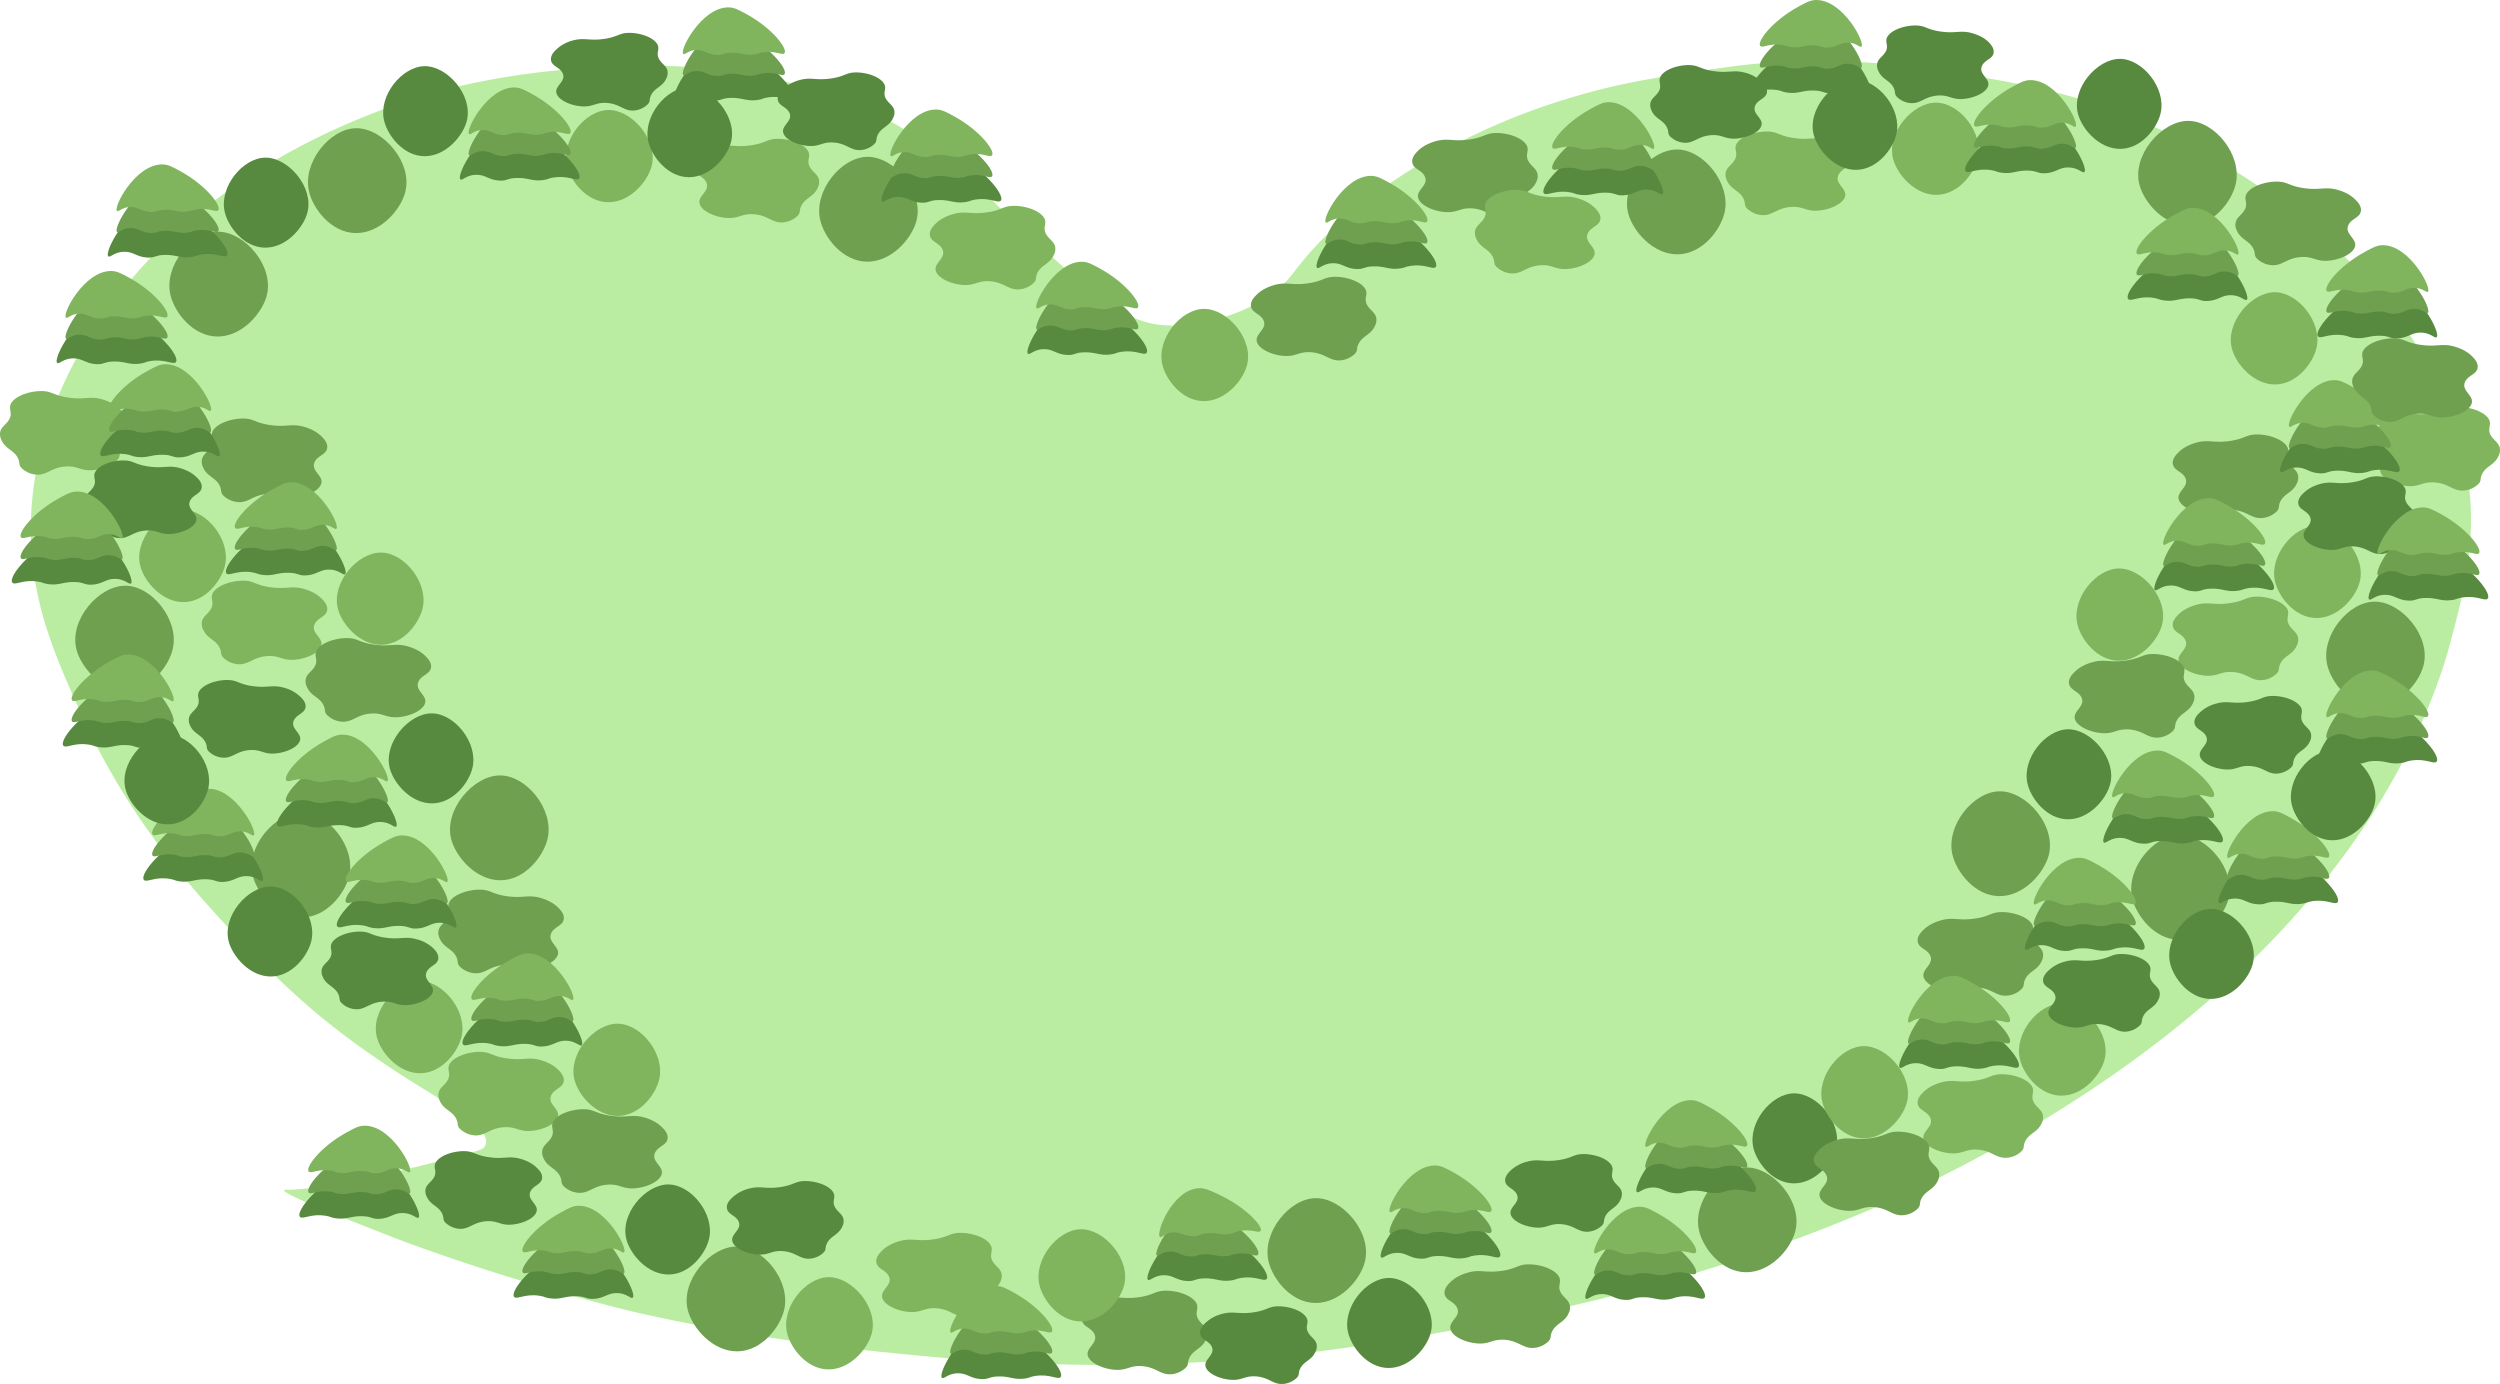 <svg xmlns="http://www.w3.org/2000/svg" viewBox="0 0 2426.14 1343.06"><defs><style>.cls-1{fill:#baeda2;}.cls-2{fill:#6ea050;}.cls-3{fill:#80b55e;}.cls-4{fill:#57893f;}</style></defs><g id="レイヤー_2" data-name="レイヤー 2"><g id="レイヤー_1-2" data-name="レイヤー 1"><g id="レイヤー_2-2" data-name="レイヤー 2"><g id="レイヤー_2-2-2" data-name="レイヤー 2-2"><path class="cls-1" d="M392.15,1044.88c-62.35-40-101.5-72.93-146.33-119.26-46.76-48.36-117-122.1-166.12-230.91-28.22-62.36-54.86-121.49-49-203,7-96.51,55.54-167.47,76.66-195.38,21.91-29,76.22-98.9,189.83-157.32,73.26-37.66,136.23-52.6,150.31-55.82A754.33,754.33,0,0,1,575.58,65.74c32.61-1.91,71.7-4,121.58,1.9A519.75,519.75,0,0,1,806.92,92.38c43.46,15.34,70.3,32.54,92,46.63,41.66,27.1,46,39.85,96.4,86.59,62.69,58.1,94.82,87.21,133.88,90,41.43,2.92,87.16-15.24,110.36-34.33,16.83-13.92,18.39-24.93,51.9-57.15,7.19-6.9,15.43-14.2,25.53-22.36a549.76,549.76,0,0,1,73.87-50.06,639.57,639.57,0,0,1,89-41.87,682.83,682.83,0,0,1,83-25.38c26.81-6.31,47.08-9.39,77.15-14,34.8-5.29,55.45-8.42,85-10.15a730.64,730.64,0,0,1,81.06,0c11.75.63,40.74,2.47,89,10.15,40.25,6.4,81.18,12.92,126.57,26.64,63.63,19.24,104.2,43,138.43,63.44,20.87,12.43,71.7,44.22,120.63,93.88,78.81,80,101.31,154,106.79,173.82,21.66,78.52,5.51,139-9.89,196.65-4.59,17.21-23.27,83.46-75.14,164.93-35.36,55.3-79.77,108-132.49,157.32-42.55,39.68-90.18,77-142.39,111.65a1375.36,1375.36,0,0,1-207.64,112.92,1652,1652,0,0,1-178,64.7c-22.71,6.88-112.22,33.5-239.27,55.83-65.2,11.45-144.75,25.43-253.14,30.49-126.07,5.88-222.55-3.5-288.72-10.19-131.15-13.27-225-34.65-245.21-39.34,0,0-97.66-22.79-213.55-64.7-13.61-4.92-28.18-10.68-57.36-22.2-21.51-8.5-71.4-28.41-69-31.4.42-.52,2.05-.11,9.64-.48,0,0,4.67-.22,13.11-1.11,39.45-4.13,109.11-21.78,109.11-21.78,58.24-14.75,60.91-15.67,62.8-18.83C480.42,1096,435.84,1072.87,392.15,1044.88Z"/><path class="cls-2" d="M338.86,850c-3.92,16.7-21.56,40-45.36,40.26S250.17,868,245.55,850.89c-7.79-28.77,21.4-62.5,47.4-62.36C318.59,788.67,345.48,821.84,338.86,850Z"/><path class="cls-2" d="M547.15,891.76c-.8,6.77-9.36,7.39-12.24,13.93-4,9,9.77,13.33,6.1,21.83-3,6.85-15.26,11.85-25.77,12.62-12.14.89-14.39-4.44-26.5-3.54-14.29,1.06-17.89,9.07-29.08,7.79a23,23,0,0,1-13.36-6.3c-3.12-3.25-1.28-4.59-3.32-9.15-3.74-8.35-12.21-8.91-16.2-18a12.52,12.52,0,0,1-1.31-7.32c.78-4.88,4.55-6.92,7.55-10.8,6.51-8.49-1.28-12.12,4.13-19,5.06-6.42,17.56-10.42,28.23-10.44,11,0,11.44,4.24,26.67,6.37,15.94,2.22,20.1-1.8,32.5,1.63,7,2,12.88,5.19,17,9.29C543.75,882.85,547.71,886.85,547.15,891.76Z"/><path class="cls-3" d="M447.92,1006.1c-3.46,14.69-19,35.17-39.94,35.43s-38.11-19.58-42.17-34.66c-6.83-25.31,18.83-55,41.71-54.87C430.09,952.12,453.73,981.31,447.92,1006.1Z"/><path class="cls-3" d="M547.15,1049.1c-.8,6.77-9.36,7.39-12.24,13.93-4,9,9.77,13.33,6.1,21.83-3,6.85-15.26,11.86-25.77,12.62-12.14.89-14.39-4.44-26.5-3.54-14.29,1.06-17.89,9.07-29.08,7.79a23,23,0,0,1-13.36-6.3c-3.12-3.25-1.28-4.59-3.32-9.15-3.74-8.35-12.21-8.91-16.2-18a12.38,12.38,0,0,1-1.21-7.27c.78-4.88,4.55-6.92,7.54-10.8,6.52-8.49-1.28-12.12,4.13-19,5.07-6.42,17.57-10.42,28.23-10.44,11,0,11.44,4.25,26.67,6.37,15.95,2.22,20.11-1.8,32.5,1.63,7,2,12.88,5.19,17,9.29C543.75,1040.19,547.71,1044.19,547.15,1049.1Z"/><path class="cls-4" d="M302.16,913.08c-3.36,14.34-18.51,34.32-39,34.57S226,928.55,222,913.84c-6.66-24.71,18.39-53.67,40.7-53.55C284.77,860.41,307.84,888.89,302.16,913.08Z"/><path class="cls-2" d="M761,1271.16c-3.93,16.69-21.56,40-45.37,40.26s-43.32-22.24-48-39.38c-7.79-28.77,21.42-62.51,47.4-62.36C740.71,1209.82,767.58,1243,761,1271.16Z"/><path class="cls-4" d="M688.12,1202.29c-3.37,14.33-18.52,34.32-39,34.57S612,1217.76,607.94,1203c-6.66-24.71,18.39-53.68,40.71-53.55C670.72,1149.62,693.79,1178.1,688.12,1202.29Z"/><path class="cls-4" d="M425.35,930.33c-.75,6.31-8.68,6.88-11.38,13-3.73,8.38,9.09,12.39,5.66,20.3-2.76,6.37-14.19,11-24,11.74-11.3.82-13.39-4.13-24.6-3.3-13.28,1-16.63,8.44-27.05,7.25a21.89,21.89,0,0,1-12.47-5.86c-2.93-3-1.2-4.27-3.12-8.52-3.48-7.76-11.35-8.28-15.06-16.74a11.54,11.54,0,0,1-1.21-6.81c.73-4.53,4.23-6.43,7-10,6.06-7.9-1.2-11.27,3.83-17.64,4.68-6,16.35-9.7,26.27-9.71,10.22,0,10.64,4,24.8,5.92,14.84,2.07,18.7-1.67,30.22,1.52A36.76,36.76,0,0,1,420.21,920C422.2,922,425.88,925.77,425.35,930.33Z"/><path class="cls-2" d="M647.89,1104.83c-.81,6.78-9.36,7.4-12.24,13.94-4,9,9.77,13.32,6.09,21.82-3,6.85-15.26,11.85-25.76,12.62-12.14.88-14.39-4.43-26.5-3.54-14.29,1.07-17.89,9.07-29.1,7.79a23,23,0,0,1-13.34-6.3c-3.12-3.26-1.28-4.59-3.32-9.16-3.74-8.35-12.21-8.91-16.2-18a12.49,12.49,0,0,1-1.31-7.32c.78-4.87,4.55-6.92,7.53-10.79,6.53-8.5-1.26-12.12,4.15-19,5.06-6.42,17.56-10.43,28.23-10.44,11,0,11.44,4.24,26.67,6.37,15.94,2.22,20.1-1.8,32.48,1.63,7,2,12.9,5.19,17,9.3C644.5,1095.93,648.46,1099.93,647.89,1104.83Z"/><path class="cls-3" d="M639.72,1047.54c-3.45,14.69-19,35.17-39.92,35.43s-38.13-19.57-42.19-34.65c-6.83-25.32,18.84-55,41.71-54.88C622,993.56,645.55,1022.75,639.72,1047.54Z"/><path class="cls-4" d="M526.09,1143.41c-.73,6.3-8.67,6.88-11.36,13-3.73,8.39,9.08,12.4,5.65,20.31-2.76,6.37-14.18,11-23.95,11.73-11.3.83-13.39-4.13-24.6-3.29-13.28,1-16.63,8.44-27.06,7.25a21.94,21.94,0,0,1-12.47-5.86c-2.93-3-1.2-4.27-3.12-8.52-3.47-7.76-11.34-8.28-15.05-16.74a11.47,11.47,0,0,1-1.22-6.81c.73-4.53,4.24-6.43,7-10,6.07-7.9-1.2-11.27,3.84-17.64,4.68-6,16.35-9.7,26.25-9.71,10.24,0,10.66,4,24.81,5.92,14.84,2.07,18.71-1.67,30.23,1.52,6.48,1.82,12,4.82,15.83,8.64C523,1135.13,526.63,1138.85,526.09,1143.41Z"/><path class="cls-4" d="M370.47,854.7c-30.91,17-48.32,41.38-42.6,44.87,3.11,1.86,10.44-3.55,23.92-1.55,5.57.83,5,1.87,10.46,2.58,10.91,1.44,14.44-2.53,26.16-2.06,9.15.36,8.35,2.83,15.69,2.58,10.91-.38,13.75-5.88,23.17-5.68,9.11.2,13,5.52,14.94,4.65,5.8-2.6-20.35-53.78-51.56-53.13C384.45,847.09,379.71,849.63,370.47,854.7Z"/><path class="cls-2" d="M372.57,837.71c-26.34,14.47-41.18,35.3-36.3,38.3,2.59,1.58,8.9-3,20.39-1.32,4.75.71,4.31,1.59,8.93,2.2,9.24,1.22,12.3-2.16,22.3-1.76,7.8.31,7.13,2.42,13.39,2.2,9.35-.32,11.72-5,19.75-4.84,7.79.17,11.1,4.7,12.75,4,5-2.22-17.35-45.86-44-45.31C384.53,831.22,380.47,833.38,372.57,837.71Z"/><path class="cls-3" d="M372.57,817.26c-26.36,14.47-41.2,35.3-36.32,38.28,2.59,1.58,8.9-3,20.39-1.32,4.75.7,4.32,1.59,8.93,2.2,9.25,1.22,12.3-2.16,22.31-1.76,7.79.31,7.12,2.41,13.39,2.2,9.35-.33,11.72-5,19.75-4.84,7.79.17,11.09,4.7,12.75,4,5-2.22-17.35-45.87-44-45.31C384.53,810.78,380.47,812.94,372.57,817.26Z"/><path class="cls-4" d="M334.2,1136.43c-30.91,17-48.32,41.38-42.6,44.87,3,1.86,10.44-3.55,23.91-1.55,5.56.83,5.06,1.87,10.46,2.58,10.91,1.43,14.43-2.53,26.15-2.06,9.15.36,8.36,2.82,15.7,2.57,10.91-.38,13.76-5.88,23.16-5.68,9.13.2,13,5.52,14.95,4.64,5.81-2.6-20.27-53.77-51.56-53.12C348.18,1128.82,343.42,1131.35,334.2,1136.43Z"/><path class="cls-2" d="M336.32,1119.44c-26.36,14.47-41.2,35.29-36.34,38.27,2.6,1.58,8.92-3,20.41-1.32,4.67.71,4.31,1.59,8.91,2.2,9.24,1.22,12.31-2.16,22.31-1.76,7.79.31,7.14,2.42,13.39,2.2,9.35-.32,11.73-5,19.76-4.84,7.79.17,11.08,4.7,12.75,4,4.94-2.22-17.36-45.87-44-45.31C348.24,1113,344.2,1115.11,336.32,1119.44Z"/><path class="cls-3" d="M336.32,1099c-26.36,14.47-41.2,35.3-36.34,38.27,2.6,1.59,8.92-3,20.41-1.32,4.67.71,4.31,1.59,8.91,2.2,9.24,1.23,12.31-2.15,22.31-1.76,7.79.31,7.14,2.42,13.39,2.2,9.35-.32,11.73-5,19.76-4.84,7.79.18,11.08,4.71,12.75,4,4.94-2.21-17.36-45.86-44-45.31C348.24,1092.5,344.2,1094.67,336.32,1099Z"/><path class="cls-4" d="M542.05,1214.11c-30.91,17-48.32,41.39-42.6,44.87,3.12,1.86,10.44-3.55,23.91-1.54,5.57.82,5.07,1.86,10.46,2.57,10.91,1.43,14.43-2.52,26.15-2.07,9.15.37,8.38,2.83,15.7,2.58,10.91-.38,13.76-5.88,23.18-5.67,9.12.2,13,5.51,14.93,4.64,5.82-2.6-20.34-53.78-51.56-53.13C556,1206.5,551.29,1209,542.05,1214.11Z"/><path class="cls-2" d="M544.17,1197.12c-26.36,14.47-41.2,35.3-36.33,38.27,2.6,1.59,8.91-3,20.4-1.32,4.68.71,4.32,1.59,8.92,2.2,9.24,1.23,12.31-2.15,22.3-1.76,7.79.31,7.14,2.42,13.39,2.2,9.35-.32,11.74-5,19.76-4.84,7.8.17,11.09,4.71,12.75,4,4.95-2.21-17.36-45.86-44-45.31C556.09,1190.63,552.06,1192.8,544.17,1197.12Z"/><path class="cls-3" d="M544.17,1176.68C517.81,1191.14,503,1212,507.84,1215c2.6,1.58,8.91-3,20.4-1.32,4.68.71,4.32,1.59,8.92,2.2,9.24,1.22,12.31-2.16,22.3-1.76,7.79.31,7.14,2.41,13.39,2.2,9.35-.32,11.74-5,19.76-4.84,7.8.17,11.09,4.7,12.75,4,4.95-2.22-17.36-45.87-44-45.31C556.09,1170.19,552.06,1172.35,544.17,1176.68Z"/><path class="cls-4" d="M492.48,969.19c-30.91,17-48.32,41.39-42.6,44.88,3,1.85,10.45-3.56,23.91-1.55,5.58.83,5.07,1.86,10.48,2.58,10.83,1.43,14.43-2.53,26.15-2.06,9.14.36,8.36,2.83,15.68,2.57,10.91-.37,13.77-5.88,23.18-5.67,9.12.2,13,5.51,15,4.64,5.8-2.6-20.36-53.77-51.58-53.12C506.46,961.59,501.73,964.12,492.48,969.19Z"/><path class="cls-2" d="M494.6,952.21c-26.36,14.46-41.19,35.29-36.32,38.27,2.59,1.58,8.9-3,20.39-1.32,4.76.7,4.32,1.59,8.92,2.2,9.24,1.22,12.31-2.16,22.32-1.76,7.79.31,7.12,2.41,13.37,2.2,9.35-.32,11.74-5,19.77-4.84,7.79.17,11.08,4.7,12.75,4,5-2.22-17.37-45.87-44-45.31C506.53,945.72,502.49,947.88,494.6,952.21Z"/><path class="cls-3" d="M494.6,931.76c-26.36,14.47-41.19,35.3-36.32,38.27,2.59,1.59,8.9-3,20.39-1.32,4.76.71,4.32,1.59,8.92,2.2,9.24,1.22,12.31-2.16,22.32-1.76,7.79.31,7.12,2.42,13.37,2.2,9.35-.32,11.74-5,19.77-4.84,7.79.17,11.08,4.7,12.75,4,5-2.22-17.37-45.86-44-45.31C506.53,925.27,502.49,927.44,494.6,931.76Z"/><path class="cls-4" d="M182.74,809.46c-30.91,17-48.32,41.39-42.6,44.87,3.11,1.86,10.44-3.55,23.92-1.54,5.57.82,5.05,1.86,10.46,2.57,10.91,1.44,14.43-2.53,26.16-2.06,9.15.36,8.35,2.83,15.69,2.58,10.91-.38,13.75-5.88,23.16-5.67,9.12.2,13,5.51,14.95,4.64,5.8-2.6-20.35-53.78-51.56-53.13C196.72,801.85,192,804.39,182.74,809.46Z"/><path class="cls-2" d="M184.86,792.47c-26.36,14.47-41.2,35.3-36.32,38.27,2.58,1.59,8.9-3,20.39-1.32,4.75.71,4.31,1.59,8.93,2.2,9.24,1.23,12.29-2.15,22.3-1.76,7.8.31,7.13,2.42,13.38,2.2,9.35-.32,11.73-5,19.76-4.84,7.79.17,11.1,4.71,12.75,4,5-2.22-17.35-45.86-44-45.31C196.8,786,192.74,788.15,184.86,792.47Z"/><path class="cls-3" d="M184.86,772c-26.36,14.46-41.2,35.29-36.32,38.27,2.58,1.58,8.9-3,20.39-1.32,4.75.7,4.31,1.59,8.93,2.2,9.24,1.22,12.29-2.16,22.3-1.76,7.8.31,7.13,2.41,13.38,2.2,9.35-.32,11.73-5,19.76-4.84,7.79.17,11.1,4.7,12.75,4,5-2.22-17.35-45.87-44-45.31C196.8,765.54,192.74,767.7,184.86,772Z"/><path class="cls-2" d="M167.63,629.89c-3.91,16.7-21.56,40-45.36,40.26s-43.33-22.24-47.94-39.38c-7.8-28.77,21.4-62.5,47.4-62.36C147.37,568.55,174.26,601.72,167.63,629.89Z"/><path class="cls-2" d="M317.55,434.54c-.81,6.78-9.35,7.4-12.24,13.94-4,9,9.78,13.33,6.1,21.83-3,6.85-15.26,11.85-25.77,12.62-12.14.89-14.39-4.44-26.5-3.54-14.29,1.06-17.89,9.07-29.1,7.79a23,23,0,0,1-13.34-6.3c-3.12-3.25-1.28-4.59-3.32-9.15-3.74-8.36-12.2-8.91-16.2-18a12.48,12.48,0,0,1-1.3-7.33c.77-4.87,4.55-6.92,7.52-10.79,6.54-8.49-1.26-12.12,4.15-19,5.07-6.42,17.57-10.43,28.23-10.44,11,0,11.44,4.24,26.67,6.37,15.94,2.22,20.11-1.8,32.5,1.63,7,2,12.88,5.19,17,9.29C314.17,425.64,318.13,429.64,317.55,434.54Z"/><path class="cls-3" d="M218.34,548.89c-3.46,14.69-19,35.17-39.94,35.42s-38.08-19.57-42.18-34.65c-6.82-25.31,18.83-55,41.71-54.87C200.5,494.91,224.15,524.1,218.34,548.89Z"/><path class="cls-3" d="M317.55,591.88c-.81,6.78-9.35,7.4-12.24,13.94-4,9,9.78,13.33,6.1,21.83-3,6.85-15.26,11.85-25.77,12.62-12.14.89-14.39-4.44-26.5-3.54-14.29,1.06-17.89,9.07-29.1,7.79a23,23,0,0,1-13.34-6.3c-3.12-3.25-1.28-4.59-3.32-9.15-3.74-8.35-12.2-8.91-16.2-18a12.48,12.48,0,0,1-1.3-7.33c.77-4.87,4.55-6.92,7.52-10.79,6.54-8.49-1.26-12.12,4.15-19,5.07-6.42,17.57-10.43,28.23-10.44,11,0,11.44,4.24,26.67,6.37,15.94,2.22,20.11-1.8,32.5,1.63,7,2,12.88,5.19,17,9.29C314.17,583,318.13,587,317.55,591.88Z"/><path class="cls-3" d="M121.77,407.89c-.79,6.78-9.35,7.39-12.23,13.94-4,9,9.77,13.33,6.09,21.83-3,6.84-15.26,11.85-25.76,12.62-12.14.88-14.39-4.45-26.5-3.55-14.29,1.07-17.89,9.08-29.09,7.8a22.93,22.93,0,0,1-13.35-6.31c-3.12-3.25-1.28-4.58-3.32-9.15-3.75-8.35-12.21-8.91-16.18-18A12.46,12.46,0,0,1,.1,419.75c.78-4.88,4.57-6.92,7.55-10.8,6.51-8.49-1.28-12.11,4.13-19,5.06-6.42,17.56-10.42,28.22-10.43,10.92,0,11.45,4.24,26.67,6.36,16,2.22,20.11-1.8,32.5,1.64,7,2,12.9,5.18,17,9.28C118.39,399,122.35,403,121.77,407.89Z"/><path class="cls-4" d="M202.06,765.43c-3.35,14.34-18.5,34.32-39,34.57s-37.2-19.1-41.17-33.81c-6.66-24.71,18.39-53.68,40.71-53.55C184.67,712.76,207.75,741.24,202.06,765.43Z"/><path class="cls-2" d="M531.39,814c-3.93,16.69-21.56,40-45.38,40.26s-43.3-22.2-48-39.38c-7.8-28.77,21.41-62.51,47.4-62.36C511.12,752.61,538,785.77,531.39,814Z"/><path class="cls-4" d="M458.53,745.08c-3.36,14.33-18.51,34.32-39,34.57s-37.21-19.1-41.19-33.81c-6.65-24.71,18.4-53.68,40.7-53.55C441.15,692.41,464.21,720.89,458.53,745.08Z"/><path class="cls-4" d="M195.75,473.12c-.73,6.31-8.67,6.88-11.36,13-3.73,8.38,9.09,12.39,5.66,20.3-2.76,6.37-14.19,11-24,11.74-11.3.82-13.39-4.13-24.6-3.3-13.28,1-16.63,8.44-27.06,7.25A21.94,21.94,0,0,1,102,516.25c-2.93-3-1.2-4.27-3.11-8.52C95.37,500,87.5,499.45,83.79,491a11.47,11.47,0,0,1-1.22-6.81c.74-4.53,4.24-6.43,7-10,6.06-7.9-1.2-11.27,3.83-17.64,4.68-6,16.35-9.7,26.27-9.71,10.22,0,10.64,3.95,24.79,5.92,14.84,2.07,18.71-1.67,30.23,1.52,6.48,1.82,12,4.82,15.83,8.64C192.62,464.84,196.3,468.56,195.75,473.12Z"/><path class="cls-2" d="M418.3,647.62c-.81,6.78-9.35,7.4-12.23,13.94-4,9,9.77,13.33,6.09,21.83-3,6.85-15.26,11.85-25.76,12.62-12.15.88-14.41-4.44-26.5-3.54-14.29,1.06-17.9,9.07-29.1,7.79a23.09,23.09,0,0,1-13.35-6.3c-3.11-3.26-1.27-4.59-3.32-9.16-3.74-8.35-12.2-8.91-16.19-18a12.44,12.44,0,0,1-1.31-7.32c.78-4.87,4.55-6.92,7.53-10.8,6.53-8.49-1.26-12.11,4.15-19,5.06-6.42,17.56-10.43,28.21-10.44,11,0,11.45,4.24,26.68,6.36,15.95,2.23,20.11-1.79,32.49,1.64,7,2,12.9,5.18,17,9.29C414.92,638.72,418.88,642.72,418.3,647.62Z"/><path class="cls-3" d="M410.14,590.33c-3.45,14.69-19,35.17-39.92,35.43S332,606.19,328,591.11c-6.82-25.32,18.85-55,41.71-54.88C392.3,536.35,416,565.54,410.14,590.33Z"/><path class="cls-4" d="M296.51,686.2c-.74,6.3-8.67,6.88-11.37,13-3.72,8.39,9.09,12.4,5.66,20.31-2.76,6.37-14.18,11-24,11.73-11.3.83-13.39-4.13-24.59-3.29-13.3,1-16.63,8.44-27.06,7.25a21.92,21.92,0,0,1-12.47-5.86c-2.92-3-1.19-4.27-3.12-8.52-3.48-7.76-11.35-8.28-15.06-16.74a11.54,11.54,0,0,1-1.21-6.81c.73-4.53,4.24-6.43,7-10,6.08-7.9-1.19-11.27,3.85-17.64,4.67-6,16.35-9.7,26.25-9.71,10.24,0,10.66,3.94,24.81,5.92,14.84,2.07,18.7-1.67,30.22,1.52A36.39,36.39,0,0,1,291.3,676C293.37,677.92,297.05,681.64,296.51,686.2Z"/><path class="cls-4" d="M140.88,397.49c-30.91,17-48.32,41.38-42.6,44.87,3.12,1.86,10.45-3.55,23.93-1.55,5.57.83,5.05,1.87,10.46,2.58,10.91,1.44,14.43-2.53,26.15-2.06,9.15.36,8.36,2.83,15.7,2.58,10.91-.38,13.75-5.88,23.16-5.68,9.12.2,13,5.52,14.95,4.65,5.8-2.6-20.36-53.78-51.56-53.13C154.87,389.88,150.13,392.42,140.88,397.49Z"/><path class="cls-2" d="M143,380.5c-26.35,14.47-41.19,35.3-36.31,38.27,2.58,1.58,8.9-3,20.38-1.32,4.68.71,4.32,1.59,8.94,2.2,9.24,1.22,12.29-2.16,22.3-1.76,7.79.31,7.12,2.42,13.39,2.2,9.35-.32,11.72-5,19.75-4.84,7.79.17,11.1,4.7,12.75,4,5-2.22-17.35-45.86-44-45.31C154.94,374,150.89,376.17,143,380.5Z"/><path class="cls-3" d="M143,360c-26.35,14.47-41.19,35.3-36.31,38.28,2.58,1.58,8.9-3,20.38-1.32,4.68.7,4.32,1.59,8.94,2.2,9.24,1.22,12.29-2.16,22.3-1.76,7.79.31,7.12,2.41,13.39,2.2,9.35-.33,11.72-5,19.75-4.84,7.79.17,11.1,4.7,12.75,4,5-2.22-17.35-45.87-44-45.32C154.94,353.56,150.89,355.73,143,360Z"/><path class="cls-4" d="M104.61,679.21c-30.91,17-48.32,41.39-42.6,44.88,3.12,1.85,10.45-3.55,23.91-1.55,5.57.83,5.07,1.87,10.46,2.58,10.91,1.43,14.44-2.53,26.16-2.06,9.15.36,8.35,2.83,15.69,2.58,10.92-.38,13.77-5.88,23.17-5.68,9.13.2,13,5.51,14.94,4.64,5.82-2.6-20.26-53.77-51.56-53.12C118.59,671.61,113.82,674.14,104.61,679.21Z"/><path class="cls-2" d="M106.73,662.23C80.37,676.7,65.5,697.52,70.4,700.5c2.59,1.58,8.92-3,20.4-1.32,4.68.71,4.32,1.59,8.92,2.2,9.24,1.22,12.31-2.16,22.3-1.76,7.8.31,7.14,2.41,13.39,2.2,9.36-.32,11.74-5,19.77-4.84,7.79.17,11.08,4.7,12.73,4,5-2.22-17.35-45.87-44-45.31C118.66,655.74,114.62,657.9,106.73,662.23Z"/><path class="cls-3" d="M106.73,641.78C80.37,656.25,65.5,677.08,70.4,680c2.59,1.59,8.92-3,20.4-1.32,4.68.71,4.32,1.59,8.92,2.2,9.24,1.23,12.31-2.15,22.3-1.76,7.8.31,7.14,2.42,13.39,2.2,9.36-.32,11.74-5,19.77-4.84,7.79.17,11.08,4.71,12.73,4,5-2.21-17.35-45.86-44-45.31C118.66,635.29,114.62,637.46,106.73,641.78Z"/><path class="cls-4" d="M312.47,756.9c-30.91,17-48.32,41.39-42.6,44.87,3,1.86,10.44-3.55,23.91-1.54,5.56.82,5.06,1.86,10.46,2.57,10.91,1.44,14.43-2.53,26.15-2.06,9.15.36,8.37,2.83,15.7,2.58,10.91-.38,13.76-5.88,23.18-5.67,9.11.2,13,5.51,14.93,4.64,5.81-2.6-20.34-53.78-51.56-53.13C326.45,749.29,321.69,751.83,312.47,756.9Z"/><path class="cls-2" d="M314.59,739.91c-26.36,14.47-41.2,35.3-36.34,38.27,2.61,1.59,8.92-3,20.41-1.32,4.67.71,4.31,1.59,8.91,2.2,9.25,1.23,12.32-2.15,22.31-1.76,7.79.31,7.14,2.42,13.39,2.2,9.35-.32,11.73-5,19.76-4.84,7.8.17,11.08,4.71,12.75,4,4.94-2.21-17.36-45.86-44-45.31C326.51,733.42,322.47,735.59,314.59,739.91Z"/><path class="cls-3" d="M314.59,719.47c-26.36,14.46-41.2,35.29-36.34,38.27,2.61,1.58,8.92-3,20.41-1.32,4.67.7,4.31,1.59,8.91,2.2,9.25,1.22,12.32-2.16,22.31-1.76,7.79.31,7.14,2.41,13.39,2.2,9.35-.32,11.73-5,19.76-4.84,7.8.17,11.08,4.7,12.75,4,4.94-2.22-17.36-45.87-44-45.31C326.51,713,322.47,715.14,314.59,719.47Z"/><path class="cls-4" d="M262.9,512c-30.91,17-48.32,41.39-42.6,44.88,3,1.85,10.44-3.56,23.91-1.55,5.57.83,5.07,1.86,10.48,2.58,10.83,1.43,14.43-2.53,26.15-2.07,9.13.37,8.36,2.84,15.68,2.58,10.91-.37,13.76-5.88,23.18-5.67,9.12.2,13,5.51,14.95,4.64,5.8-2.6-20.36-53.77-51.58-53.12C276.88,504.37,272.14,506.91,262.9,512Z"/><path class="cls-2" d="M265,495c-26.36,14.47-41.2,35.3-36.32,38.28,2.59,1.58,8.9-3,20.39-1.32,4.75.7,4.32,1.59,8.92,2.2,9.24,1.22,12.31-2.16,22.32-1.76,7.79.31,7.12,2.41,13.37,2.2,9.35-.33,11.74-5,19.76-4.84,7.8.17,11.09,4.7,12.75,4,5-2.22-17.36-45.87-44-45.31C276.94,488.51,272.91,490.67,265,495Z"/><path class="cls-3" d="M265,474.55c-26.36,14.47-41.2,35.3-36.32,38.27,2.59,1.58,8.9-3,20.39-1.32,4.75.71,4.32,1.59,8.92,2.2,9.24,1.22,12.31-2.16,22.32-1.76,7.79.31,7.12,2.42,13.37,2.2,9.35-.32,11.74-5,19.76-4.84,7.8.17,11.09,4.7,12.75,4,5-2.22-17.36-45.86-44-45.31C276.94,468.06,272.91,470.23,265,474.55Z"/><path class="cls-4" d="M55.05,521c-30.91,17-48.31,41.38-42.54,44.87,3.12,1.86,10.44-3.55,23.91-1.55,5.56.83,5.07,1.87,10.47,2.58,10.91,1.44,14.44-2.53,26.16-2.06,9.13.36,8.35,2.83,15.68,2.58,10.91-.38,13.76-5.88,23.18-5.68,9.12.2,13,5.52,15,4.65,5.79-2.6-20.36-53.78-51.58-53.13C69,513.4,64.29,515.94,55.05,521Z"/><path class="cls-2" d="M57.17,504c-26.36,14.47-41.2,35.3-36.34,38.27,2.61,1.58,8.92-3,20.41-1.32,4.75.71,4.31,1.59,8.91,2.2,9.24,1.22,12.32-2.16,22.32-1.76,7.8.31,7.13,2.42,13.38,2.2,9.35-.32,11.73-5,19.76-4.84,7.79.17,11.08,4.7,12.75,4,4.94-2.22-17.36-45.86-44-45.31C69.09,497.53,65.05,499.7,57.17,504Z"/><path class="cls-3" d="M57.17,483.57C30.81,498,16,518.87,20.83,521.85c2.61,1.58,8.92-3,20.41-1.32,4.75.7,4.31,1.59,8.91,2.2,9.24,1.22,12.32-2.16,22.32-1.76,7.8.31,7.13,2.41,13.38,2.2,9.35-.33,11.73-5,19.76-4.84,7.79.17,11.08,4.7,12.75,4,4.94-2.22-17.36-45.87-44-45.31C69.09,477.09,65.05,479.25,57.17,483.57Z"/><path class="cls-2" d="M2069.24,871.77c3.93,16.7,21.58,40,45.38,40.26s43.31-22.24,47.94-39.38c7.8-28.77-21.41-62.5-47.4-62.36C2089.51,810.43,2062.63,843.6,2069.24,871.77Z"/><path class="cls-2" d="M1861,913.52c.8,6.77,9.36,7.39,12.22,13.93,4,9-9.75,13.33-6.07,21.84,3,6.84,15.26,11.85,25.76,12.61,12.14.89,14.39-4.44,26.5-3.54,14.28,1.06,17.89,9.07,29.08,7.79a23,23,0,0,0,13.36-6.3c3.12-3.25,1.28-4.59,3.32-9.15,3.74-8.35,12.19-8.91,16.18-18a12.37,12.37,0,0,0,1.31-7.32c-.78-4.88-4.55-6.92-7.53-10.8-6.51-8.49,1.28-12.12-4.13-19-5.06-6.42-17.58-10.42-28.23-10.44-11,0-11.44,4.25-26.67,6.37-16,2.22-20.1-1.8-32.49,1.63-7,2-12.89,5.19-17,9.29C1864.37,904.61,1860.41,908.61,1861,913.52Z"/><path class="cls-3" d="M1960.2,1027.86c3.44,14.69,19,35.17,39.91,35.43s38.13-19.58,42.2-34.66c6.83-25.31-18.85-55-41.71-54.87C1978,973.88,1954.38,1003.07,1960.2,1027.86Z"/><path class="cls-3" d="M1861,1070.86c.8,6.77,9.36,7.39,12.22,13.93,4,9-9.75,13.33-6.07,21.84,3,6.84,15.26,11.85,25.76,12.61,12.14.89,14.39-4.44,26.5-3.54,14.28,1.07,17.89,9.08,29.08,7.79a23,23,0,0,0,13.36-6.3c3.12-3.25,1.28-4.59,3.32-9.15,3.74-8.35,12.19-8.91,16.18-18a12.37,12.37,0,0,0,1.31-7.32c-.78-4.88-4.55-6.92-7.53-10.8-6.51-8.49,1.28-12.12-4.13-19-5.06-6.42-17.58-10.42-28.23-10.44-11,0-11.44,4.25-26.67,6.37-16,2.22-20.1-1.8-32.49,1.63-7,2-12.89,5.19-17,9.29C1864.37,1062,1860.41,1066,1861,1070.86Z"/><path class="cls-4" d="M2106,934.84c3.37,14.34,18.52,34.32,39,34.57s37.21-19.1,41.16-33.81c6.68-24.71-18.37-53.67-40.69-53.55C2123.35,882.17,2100.26,910.65,2106,934.84Z"/><path class="cls-2" d="M1648.86,1194.4c3.91,16.69,21.56,40,45.37,40.26s43.32-22.24,47.93-39.38c7.8-28.77-21.4-62.51-47.38-62.36C1669.12,1133.06,1642.23,1166.22,1648.86,1194.4Z"/><path class="cls-4" d="M1701.56,1113.84c3.37,14.34,18.52,34.32,39,34.57s37.2-19.1,41.16-33.82c6.67-24.7-18.37-53.67-40.7-53.55C1719,1061.17,1695.92,1089.65,1701.56,1113.84Z"/><path class="cls-4" d="M1982.72,952.09c.75,6.31,8.68,6.88,11.38,13,3.71,8.38-9.09,12.39-5.66,20.3,2.76,6.37,14.18,11,24,11.74,11.3.82,13.39-4.13,24.58-3.3,13.29,1,16.65,8.44,27.07,7.25a21.94,21.94,0,0,0,12.47-5.86c2.93-3,1.2-4.27,3.12-8.51,3.46-7.77,11.33-8.29,15-16.75a11.62,11.62,0,0,0,1.23-6.81c-.73-4.53-4.24-6.43-7-10-6.06-7.9,1.18-11.27-3.85-17.64-4.68-6-16.34-9.7-26.25-9.71-10.22,0-10.65,4-24.81,5.92-14.83,2.07-18.71-1.67-30.21,1.52a36.43,36.43,0,0,0-15.85,8.64C1985.91,943.81,1982.24,947.53,1982.72,952.09Z"/><path class="cls-2" d="M1760.23,1126.59c.79,6.78,9.35,7.4,12.23,13.94,4,9-9.77,13.33-6.09,21.83,3,6.84,15.26,11.84,25.77,12.62,12.14.88,14.38-4.44,26.49-3.55,14.28,1.07,17.9,9.07,29.09,7.8a23.14,23.14,0,0,0,13.36-6.31c3.11-3.26,1.28-4.59,3.32-9.16,3.74-8.35,12.19-8.9,16.18-18a12.38,12.38,0,0,0,1.31-7.33c-.78-4.87-4.56-6.92-7.53-10.79-6.52-8.5,1.28-12.12-4.13-19-5.07-6.42-17.57-10.43-28.23-10.44-11,0-11.44,4.24-26.67,6.37-15.95,2.22-20.11-1.8-32.5,1.63-7,2-12.88,5.2-17,9.3C1763.61,1117.69,1759.65,1121.69,1760.23,1126.59Z"/><path class="cls-3" d="M1768.4,1069.3c3.44,14.69,19,35.17,39.92,35.43s38.12-19.57,42.19-34.65c6.83-25.32-18.85-55-41.71-54.88C1786.21,1015.32,1762.57,1044.51,1768.4,1069.3Z"/><path class="cls-4" d="M1460.72,1146.25c.75,6.3,8.68,6.87,11.38,13,3.73,8.38-9.09,12.4-5.66,20.31,2.76,6.36,14.19,11,24,11.73,11.3.82,13.39-4.13,24.6-3.3,13.28,1,16.63,8.45,27.06,7.25a21.87,21.87,0,0,0,12.47-5.86c2.93-3,1.2-4.27,3.11-8.51,3.48-7.77,11.34-8.29,15-16.74a11.63,11.63,0,0,0,1.24-6.81c-.74-4.54-4.24-6.44-7-10-6.06-7.89,1.19-11.26-3.83-17.64-4.68-6-16.35-9.69-26.27-9.71-10.22,0-10.64,4-24.81,5.92-14.82,2.07-18.71-1.67-30.21,1.52a36.65,36.65,0,0,0-15.93,8.6C1463.87,1138,1460.19,1141.68,1460.72,1146.25Z"/><path class="cls-4" d="M2037.65,876.46c30.91,17,48.32,41.38,42.58,44.87-3.12,1.86-10.43-3.55-23.91-1.55-5.56.83-5.05,1.87-10.46,2.58-10.91,1.44-14.43-2.53-26.15-2.06-9.15.36-8.36,2.83-15.7,2.58-10.91-.38-13.75-5.88-23.16-5.68-9.12.2-13,5.52-14.95,4.65-5.81-2.6,20.26-53.78,51.56-53.13C2023.65,868.85,2028.41,871.39,2037.65,876.46Z"/><path class="cls-2" d="M2035.51,859.47c26.38,14.47,41.2,35.3,36.34,38.27-2.59,1.59-8.9-3-20.39-1.32-4.68.71-4.32,1.59-8.93,2.2-9.25,1.22-12.32-2.16-22.31-1.76-7.79.31-7.12,2.42-13.39,2.2-9.35-.32-11.72-5-19.75-4.84-7.79.17-11.09,4.7-12.75,4-4.95-2.22,17.35-45.86,44-45.31C2023.59,853,2027.64,855.15,2035.51,859.47Z"/><path class="cls-3" d="M2035.51,839c26.38,14.47,41.2,35.3,36.34,38.28-2.59,1.58-8.9-3-20.39-1.32-4.68.7-4.32,1.59-8.93,2.2-9.25,1.22-12.32-2.16-22.31-1.76-7.79.31-7.12,2.41-13.39,2.2-9.35-.33-11.72-5-19.75-4.84-7.79.17-11.09,4.7-12.75,4-4.95-2.22,17.35-45.87,44-45.31C2023.59,832.54,2027.64,834.7,2035.51,839Z"/><path class="cls-4" d="M1660.56,1111.63c30.91,17,48.32,41.39,42.6,44.88-3.11,1.85-10.44-3.56-23.91-1.55-5.56.83-5.06,1.86-10.47,2.58-10.83,1.43-14.43-2.53-26.16-2.07-9.13.37-8.35,2.84-15.68,2.58-10.91-.37-13.76-5.88-23.17-5.67-9.12.19-13,5.51-15,4.64-5.8-2.6,20.35-53.77,51.58-53.12C1646.58,1104,1651.32,1106.56,1660.56,1111.63Z"/><path class="cls-2" d="M1658.51,1094.64c26.36,14.47,41.19,35.3,36.33,38.28-2.6,1.58-8.91-3-20.4-1.32-4.68.7-4.32,1.59-8.92,2.2-9.24,1.22-12.31-2.16-22.32-1.76-7.79.31-7.12,2.41-13.37,2.2-9.35-.33-11.74-5-19.77-4.84-7.79.17-11.08,4.7-12.75,4-4.94-2.22,17.37-45.87,44-45.31C1646.52,1088.16,1650.56,1090.32,1658.51,1094.64Z"/><path class="cls-3" d="M1658.51,1074.2c26.36,14.47,41.19,35.3,36.33,38.27-2.6,1.58-8.91-3-20.4-1.32-4.68.71-4.32,1.59-8.92,2.2-9.24,1.22-12.31-2.16-22.32-1.76-7.79.31-7.12,2.42-13.37,2.2-9.35-.32-11.74-5-19.77-4.84-7.79.17-11.08,4.7-12.75,4-4.94-2.22,17.37-45.86,44-45.31C1646.52,1067.71,1650.56,1069.87,1658.51,1074.2Z"/><path class="cls-4" d="M1611,1215.08c30.91,17,48.32,41.39,42.6,44.88-3,1.85-10.45-3.56-23.91-1.55-5.57.83-5.07,1.86-10.46,2.58-10.91,1.43-14.44-2.54-26.16-2.07-9.15.37-8.35,2.84-15.69,2.58-10.91-.37-13.77-5.88-23.17-5.68-9.13.2-13,5.51-14.94,4.64-5.82-2.59,20.26-53.77,51.56-53.12C1597,1207.47,1601.77,1210,1611,1215.08Z"/><path class="cls-2" d="M1608.88,1198.09c26.36,14.47,41.19,35.3,36.33,38.28-2.59,1.58-8.91-3-20.4-1.32-4.68.7-4.32,1.59-8.92,2.2-9.24,1.22-12.31-2.16-22.3-1.76-7.8.31-7.14,2.41-13.39,2.2-9.35-.33-11.74-5-19.77-4.84-7.79.17-11.08,4.7-12.73,4-5-2.22,17.35-45.87,44-45.31C1597,1191.61,1601,1193.77,1608.88,1198.09Z"/><path class="cls-3" d="M1608.88,1177.65c26.36,14.47,41.19,35.3,36.33,38.27-2.59,1.58-8.91-3-20.4-1.32-4.68.71-4.32,1.59-8.92,2.2-9.24,1.22-12.31-2.16-22.3-1.76-7.8.31-7.14,2.42-13.39,2.2-9.35-.32-11.74-5-19.77-4.84-7.79.17-11.08,4.7-12.73,4-5-2.22,17.35-45.86,44-45.31C1597,1171.16,1601,1173.33,1608.88,1177.65Z"/><path class="cls-4" d="M1915.69,991c30.91,17,48.32,41.39,42.6,44.88-3.11,1.85-10.44-3.55-23.92-1.55-5.57.83-5,1.86-10.46,2.58-10.91,1.43-14.43-2.54-26.16-2.07-9.15.36-8.35,2.83-15.69,2.57-10.91-.37-13.75-5.88-23.16-5.67-9.12.2-13,5.51-15,4.64-5.82-2.6,20.26-53.77,51.56-53.12C1901.67,983.35,1906.34,985.88,1915.69,991Z"/><path class="cls-2" d="M1913.5,974c26.37,14.46,41.19,35.29,36.33,38.27-2.59,1.58-8.9-3-20.39-1.32-4.67.7-4.31,1.59-8.93,2.2-9.24,1.22-12.31-2.16-22.3-1.76-7.8.31-7.13,2.41-13.39,2.2-9.36-.32-11.72-5-19.75-4.84-7.8.17-11.1,4.7-12.75,4-5-2.22,17.35-45.87,44-45.31C1901.57,967.48,1905.63,969.64,1913.5,974Z"/><path class="cls-3" d="M1913.5,953.52c26.37,14.47,41.19,35.3,36.33,38.27-2.59,1.59-8.9-3-20.39-1.32-4.67.71-4.31,1.59-8.93,2.2-9.24,1.23-12.31-2.15-22.3-1.76-7.8.31-7.13,2.42-13.39,2.2-9.36-.32-11.72-5-19.75-4.84-7.8.17-11.1,4.71-12.75,4-5-2.22,17.35-45.86,44-45.31C1901.57,947,1905.63,949.2,1913.5,953.52Z"/><path class="cls-4" d="M2225.38,831.22c30.91,17,48.32,41.39,42.58,44.87-3.11,1.86-10.42-3.55-23.91-1.54-5.56.82-5.05,1.86-10.46,2.57-10.91,1.44-14.43-2.52-26.15-2.06-9.15.37-8.36,2.83-15.7,2.58-10.91-.38-13.75-5.88-23.16-5.67-9.12.2-13,5.51-14.95,4.64-5.81-2.6,20.27-53.78,51.56-53.13C2211.38,823.61,2216.14,826.15,2225.38,831.22Z"/><path class="cls-2" d="M2223.24,814.23c26.38,14.47,41.2,35.3,36.34,38.27-2.59,1.59-8.9-3-20.39-1.32-4.68.71-4.32,1.59-8.93,2.2-9.24,1.23-12.32-2.15-22.31-1.76-7.79.31-7.12,2.42-13.39,2.2-9.35-.32-11.72-5-19.74-4.84-7.8.17-11.1,4.71-12.76,4-4.95-2.21,17.35-45.86,44-45.31C2211.32,807.74,2215.37,809.91,2223.24,814.23Z"/><path class="cls-3" d="M2223.24,793.79c26.38,14.46,41.2,35.29,36.34,38.27-2.59,1.58-8.9-3-20.39-1.32-4.68.71-4.32,1.59-8.93,2.2-9.24,1.22-12.32-2.16-22.31-1.76-7.79.31-7.12,2.41-13.39,2.2-9.35-.32-11.72-5-19.74-4.84-7.8.17-11.1,4.7-12.76,4-4.95-2.22,17.35-45.87,44-45.31C2211.32,787.3,2215.37,789.46,2223.24,793.79Z"/><path class="cls-2" d="M1231.08,1224.23c3.91,16.7,21.55,40,45.37,40.26s43.32-22.24,47.93-39.37c7.8-28.78-21.4-62.51-47.38-62.37C1251.34,1162.89,1224.45,1196.06,1231.08,1224.23Z"/><path class="cls-2" d="M1049.92,1280.93c.8,6.77,9.36,7.39,12.24,13.94,4,9-9.77,13.32-6.09,21.83,3,6.84,15.26,11.85,25.76,12.61,12.14.89,14.39-4.44,26.5-3.54,14.28,1.06,17.89,9.07,29.08,7.79a23,23,0,0,0,13.36-6.3c3.12-3.25,1.28-4.59,3.32-9.15,3.74-8.35,12.19-8.92,16.18-18a12.29,12.29,0,0,0,1.31-7.32c-.78-4.88-4.55-6.92-7.53-10.8-6.51-8.49,1.28-12.11-4.13-19-5.06-6.43-17.58-10.43-28.23-10.44-11,0-11.44,4.24-26.67,6.36-16,2.22-20.1-1.8-32.49,1.63-7,2-12.89,5.2-17,9.29C1053.31,1272,1049.35,1276,1049.92,1280.93Z"/><path class="cls-3" d="M1008.7,1247c3.44,14.69,19,35.17,39.91,35.43s38.13-19.58,42.2-34.66c6.83-25.31-18.85-55-41.71-54.87C1026.53,1193.06,1002.87,1222.25,1008.7,1247Z"/><path class="cls-3" d="M850.42,1224.8c.8,6.78,9.36,7.4,12.23,13.94,4,9-9.76,13.33-6.08,21.83,3,6.85,15.26,11.85,25.76,12.62,12.14.88,14.39-4.44,26.5-3.54,14.28,1.06,17.88,9.06,29.09,7.79a23,23,0,0,0,13.35-6.3c3.12-3.26,1.28-4.59,3.32-9.16,3.74-8.35,12.19-8.92,16.18-18a12.29,12.29,0,0,0,1.31-7.32c-.78-4.87-4.55-6.92-7.53-10.79-6.51-8.5,1.28-12.12-4.13-19-5.06-6.43-17.58-10.44-28.23-10.44-11,0-11.45,4.24-26.66,6.36-16,2.22-20.14-1.78-32.61,1.67-7,2-12.9,5.18-17,9.29C853.81,1215.9,849.83,1219.9,850.42,1224.8Z"/><path class="cls-4" d="M1308.22,1293c3.37,14.34,18.52,34.32,39,34.57s37.19-19.1,41.16-33.81c6.66-24.7-18.38-53.68-40.7-53.56C1325.63,1240.38,1302.54,1268.86,1308.22,1293Z"/><path class="cls-4" d="M1164.63,1294c.75,6.31,8.68,6.88,11.38,13,3.71,8.38-9.09,12.39-5.66,20.3,2.76,6.37,14.18,11,24,11.74,11.3.82,13.39-4.13,24.58-3.3,13.29,1,16.65,8.44,27.07,7.25a21.94,21.94,0,0,0,12.47-5.86c2.93-3,1.2-4.27,3.12-8.52,3.46-7.76,11.33-8.28,15-16.74a11.63,11.63,0,0,0,1.23-6.81c-.73-4.53-4.24-6.44-7-10-6.06-7.9,1.18-11.27-3.85-17.64-4.68-6-16.34-9.7-26.25-9.71-10.22,0-10.65,4-24.81,5.92-14.83,2.07-18.71-1.67-30.21,1.52a36.43,36.43,0,0,0-15.85,8.64C1167.78,1285.67,1164.1,1289.39,1164.63,1294Z"/><path class="cls-2" d="M1401.88,1255.37c.8,6.78,9.35,7.4,12.22,13.94,4,9-9.77,13.33-6.08,21.83,3,6.85,15.25,11.85,25.75,12.62,12.16.89,14.4-4.44,26.5-3.55,14.29,1.07,17.89,9.07,29.1,7.8a23,23,0,0,0,13.34-6.31c3.12-3.25,1.3-4.58,3.34-9.15,3.73-8.35,12.19-8.91,16.18-18a12.37,12.37,0,0,0,1.31-7.32c-.78-4.87-4.55-6.93-7.53-10.8-6.52-8.49,1.28-12.12-4.13-19-5.07-6.42-17.58-10.43-28.23-10.43-11,0-11.46,4.24-26.68,6.37-16,2.21-20.1-1.81-32.49,1.63-7,2-12.89,5.19-17,9.29C1405.25,1246.47,1401.32,1250.47,1401.88,1255.37Z"/><path class="cls-3" d="M763.81,1293.53c3.44,14.7,19,35.17,39.92,35.43s38.12-19.57,42.19-34.65c6.83-25.32-18.84-55-41.71-54.88C781.62,1239.56,758,1268.74,763.81,1293.53Z"/><path class="cls-4" d="M705.4,1172.43c.75,6.3,8.68,6.87,11.38,13,3.71,8.38-9.09,12.4-5.67,20.31,2.76,6.36,14.2,11,24,11.73,11.29.82,13.37-4.13,24.58-3.3,13.3,1,16.65,8.45,27.06,7.25a21.78,21.78,0,0,0,12.47-5.86c2.91-3,1.18-4.27,3.12-8.51,3.47-7.77,11.34-8.29,15.05-16.74a11.47,11.47,0,0,0,1.22-6.81c-.72-4.54-4.24-6.44-7-10-6.06-7.89,1.19-11.26-3.85-17.64-4.67-6-16.35-9.69-26.25-9.71-10.24,0-10.66,4-24.81,5.92-14.84,2.07-18.71-1.67-30.22,1.52a36.39,36.39,0,0,0-15.84,8.64C708.54,1164.15,704.86,1167.86,705.4,1172.43Z"/><path class="cls-4" d="M1186.09,1196.78c30.91,17,48.32,41.38,42.6,44.87-3.11,1.86-10.44-3.55-23.91-1.55-5.56.83-5.06,1.87-10.46,2.58-10.91,1.43-14.43-2.53-26.15-2.06-9.15.36-8.36,2.82-15.7,2.57-10.91-.38-13.76-5.88-23.16-5.68-9.13.2-13,5.52-15,4.64-5.81-2.6,20.34-53.77,51.56-53.12C1172.19,1189.17,1176.87,1191.71,1186.09,1196.78Z"/><path class="cls-2" d="M1184,1179.79c26.36,14.47,41.2,35.3,36.34,38.27-2.61,1.58-8.92-3-20.41-1.32-4.67.71-4.31,1.59-8.91,2.2-9.25,1.22-12.32-2.16-22.31-1.76-7.79.31-7.14,2.42-13.39,2.2-9.35-.32-11.73-5-19.76-4.84-7.79.17-11.08,4.7-12.75,4-4.94-2.22,17.36-45.87,44-45.31C1172.05,1173.3,1176.09,1175.46,1184,1179.79Z"/><path class="cls-3" d="M1181.78,1158.74c28.16,13,45.65,33,41.19,36.19-2.38,1.72-9.35-2.54-20.49-.22-4.68,1-4.1,1.81-8.61,2.67-9,1.71-12.47-1.49-22.46-.56-7.79.73-6.8,2.79-13.05,2.91-9.35.18-12.34-4.37-20.26-3.76s-10.44,5.28-12.19,4.63c-5.22-1.95,11.32-46.64,37.92-47.51C1169.07,1152.91,1173.36,1154.85,1181.78,1158.74Z"/><path class="cls-4" d="M986.16,1291.94c30.91,17,48.32,41.39,42.6,44.88-3.12,1.85-10.45-3.56-23.91-1.55-5.58.83-5.07,1.86-10.48,2.58-10.83,1.43-14.43-2.53-26.15-2.07-9.14.37-8.36,2.84-15.68,2.58-10.91-.37-13.77-5.88-23.18-5.67-9.12.2-13,5.51-15,4.64-5.8-2.6,20.36-53.77,51.58-53.12C972.18,1284.33,976.91,1286.87,986.16,1291.94Z"/><path class="cls-2" d="M984,1275c26.36,14.47,41.19,35.3,36.32,38.28-2.59,1.58-8.9-3-20.39-1.32-4.68.7-4.32,1.59-8.92,2.2-9.24,1.22-12.31-2.16-22.32-1.76-7.79.31-7.12,2.41-13.37,2.2-9.35-.33-11.74-5-19.77-4.84-7.79.17-11.08,4.7-12.75,4-5-2.22,17.37-45.87,44-45.31C972.11,1268.47,976.15,1270.63,984,1275Z"/><path class="cls-3" d="M984,1254.51c26.36,14.47,41.19,35.3,36.32,38.27-2.59,1.58-8.9-3-20.39-1.32-4.68.71-4.32,1.59-8.92,2.2-9.24,1.22-12.31-2.16-22.32-1.76-7.79.31-7.12,2.42-13.37,2.2-9.35-.32-11.74-5-19.77-4.84-7.79.17-11.08,4.7-12.75,4-5-2.22,17.37-45.86,44-45.31C972.11,1248,976.15,1250.19,984,1254.51Z"/><path class="cls-4" d="M1412.4,1175.09c30.91,17,48.32,41.38,42.6,44.87-3.12,1.86-10.44-3.55-23.91-1.55-5.58.83-5.06,1.87-10.47,2.58-10.91,1.43-14.44-2.54-26.16-2.07-9.13.36-8.35,2.83-15.69,2.58-10.92-.38-13.75-5.88-23.17-5.68-9.12.2-13,5.52-14.94,4.65-5.8-2.61,20.35-53.78,51.56-53.13C1398.42,1167.48,1403.16,1170,1412.4,1175.09Z"/><path class="cls-2" d="M1410.28,1158.1c26.36,14.47,41.2,35.3,36.32,38.27-2.59,1.58-8.9-3-20.39-1.32-4.75.71-4.31,1.59-8.93,2.2-9.24,1.22-12.3-2.16-22.3-1.76-7.8.31-7.13,2.42-13.38,2.2-9.35-.32-11.73-5-19.76-4.84-7.8.17-11.08,4.7-12.75,4-5-2.22,17.35-45.86,44-45.31C1398.34,1151.61,1402.4,1153.77,1410.28,1158.1Z"/><path class="cls-3" d="M1410.28,1137.65c26.36,14.47,41.2,35.3,36.32,38.27-2.59,1.59-8.9-3-20.39-1.31-4.75.7-4.31,1.59-8.93,2.19-9.24,1.23-12.3-2.15-22.3-1.75-7.8.31-7.13,2.41-13.38,2.19-9.35-.32-11.73-5-19.76-4.83-7.8.17-11.08,4.7-12.75,3.95-5-2.21,17.35-45.86,44-45.32C1398.34,1131.16,1402.4,1133.33,1410.28,1137.65Z"/><path class="cls-2" d="M2258.5,645.34c3.91,16.69,21.56,40,45.38,40.26s43.31-22.24,47.93-39.38c7.79-28.77-21.4-62.5-47.39-62.36C2278.77,584,2251.88,617.17,2258.5,645.34Z"/><path class="cls-2" d="M2108.59,450c.81,6.78,9.35,7.4,12.23,13.94,4,9-9.77,13.33-6.09,21.83,3,6.85,15.26,11.85,25.76,12.62,12.14.89,14.4-4.44,26.5-3.54,14.29,1.06,17.89,9.07,29.1,7.79a23,23,0,0,0,13.34-6.3c3.12-3.25,1.28-4.59,3.32-9.16,3.74-8.35,12.21-8.9,16.2-18a12.57,12.57,0,0,0,1.31-7.33c-.78-4.87-4.55-6.92-7.53-10.79-6.53-8.49,1.28-12.12-4.15-19-5.06-6.42-17.56-10.43-28.21-10.44-11,0-11.46,4.24-26.68,6.37-16,2.22-20.11-1.8-32.49,1.63-7,1.95-12.9,5.18-17,9.29C2112,441.09,2108,445.09,2108.59,450Z"/><path class="cls-3" d="M2207.8,564.33c3.46,14.7,19,35.18,39.93,35.43s38.11-19.57,42.18-34.65c6.83-25.31-18.83-55-41.71-54.87C2225.63,510.36,2202,539.55,2207.8,564.33Z"/><path class="cls-3" d="M2108.59,607.33c.81,6.78,9.35,7.4,12.23,13.94,4,9-9.77,13.33-6.09,21.83,3,6.85,15.26,11.85,25.76,12.62,12.14.89,14.4-4.44,26.5-3.54,14.29,1.06,17.89,9.07,29.1,7.79a23,23,0,0,0,13.34-6.3c3.12-3.25,1.28-4.59,3.32-9.15,3.74-8.36,12.21-8.91,16.2-18a12.57,12.57,0,0,0,1.31-7.33c-.78-4.87-4.55-6.92-7.53-10.79-6.53-8.49,1.28-12.12-4.15-19-5.17-6.39-17.64-10.39-28.27-10.39-11,0-11.46,4.24-26.69,6.37-15.94,2.22-20.1-1.8-32.48,1.63-7,2-12.9,5.18-17,9.29C2112,598.43,2108,602.43,2108.59,607.33Z"/><path class="cls-3" d="M2304.36,423.34c.81,6.78,9.35,7.39,12.24,13.94,4,9-9.78,13.33-6.1,21.83,3,6.84,15.26,11.85,25.77,12.62,12.14.88,14.38-4.45,26.49-3.55,14.3,1.07,17.9,9.08,29.11,7.8a23,23,0,0,0,13.34-6.31c3.12-3.25,1.28-4.58,3.32-9.15,3.74-8.35,12.2-8.91,16.19-18a12.44,12.44,0,0,0,1.31-7.32c-.78-4.88-4.55-6.92-7.53-10.8-6.53-8.49,1.27-12.11-4.14-19-5.07-6.42-17.57-10.42-28.23-10.43-10.91,0-11.44,4.24-26.67,6.36-15.95,2.22-20.11-1.8-32.5,1.63-7,2-12.88,5.19-17,9.29C2307.74,414.44,2303.81,418.43,2304.36,423.34Z"/><path class="cls-4" d="M2224.07,780.88c3.37,14.34,18.5,34.32,39,34.57s37.19-19.1,41.16-33.81c6.67-24.71-18.37-53.68-40.69-53.55C2241.47,728.21,2218.38,756.69,2224.07,780.88Z"/><path class="cls-2" d="M1894.75,829.39c3.92,16.7,21.57,40,45.37,40.27s43.32-22.24,48-39.38c7.79-28.77-21.42-62.51-47.4-62.36C1915,768.06,1888.14,801.22,1894.75,829.39Z"/><path class="cls-4" d="M1967.6,760.53c3.37,14.33,18.52,34.32,39,34.57s37.19-19.1,41.16-33.82c6.66-24.7-18.39-53.67-40.69-53.55C1985,707.86,1961.93,736.34,1967.6,760.53Z"/><path class="cls-4" d="M2230.38,488.57c.74,6.31,8.68,6.88,11.37,13,3.72,8.38-9.09,12.39-5.66,20.3,2.76,6.37,14.18,11,24,11.74,11.3.82,13.38-4.14,24.59-3.3,13.3,1,16.65,8.44,27.06,7.25a21.85,21.85,0,0,0,12.47-5.86c2.92-3,1.19-4.27,3.12-8.52,3.47-7.76,11.35-8.28,15.06-16.74a11.54,11.54,0,0,0,1.21-6.81c-.73-4.53-4.24-6.43-7-10-6.08-7.9,1.19-11.27-3.85-17.64-4.67-6-16.35-9.7-26.25-9.71-10.24,0-10.66,4-24.81,5.92-14.84,2.07-18.71-1.67-30.22,1.52-6.49,1.82-12,4.82-15.84,8.64C2233.52,480.29,2229.84,484,2230.38,488.57Z"/><path class="cls-2" d="M2007.83,663.07c.81,6.78,9.35,7.4,12.24,13.94,4,9-9.78,13.33-6.1,21.83,3,6.85,15.26,11.85,25.77,12.62,12.14.88,14.4-4.44,26.49-3.55,14.3,1.07,17.9,9.08,29.11,7.8a23.08,23.08,0,0,0,13.34-6.3c3.12-3.26,1.28-4.59,3.32-9.16,3.74-8.35,12.2-8.91,16.19-18a12.37,12.37,0,0,0,1.31-7.32c-.78-4.88-4.55-6.92-7.53-10.8-6.53-8.49,1.28-12.11-4.14-19-5.07-6.42-17.57-10.43-28.21-10.44-11,0-11.46,4.24-26.69,6.36-15.94,2.23-20.09-1.79-32.48,1.64-7,1.95-12.91,5.18-17,9.29C2011.21,654.17,2007.25,658.17,2007.83,663.07Z"/><path class="cls-3" d="M2016,605.78c3.44,14.69,19,35.17,39.92,35.43s38.12-19.57,42.19-34.65c6.83-25.32-18.84-55-41.71-54.88C2033.83,551.8,2010.18,581,2016,605.78Z"/><path class="cls-4" d="M2129.63,701.65c.75,6.3,8.68,6.88,11.38,13,3.71,8.39-9.09,12.4-5.68,20.31,2.76,6.36,14.2,11,24,11.73,11.28.83,13.37-4.13,24.58-3.29,13.29,1,16.64,8.44,27.06,7.25a21.92,21.92,0,0,0,12.47-5.86c2.91-3,1.18-4.27,3.11-8.52,3.48-7.76,11.35-8.28,15.06-16.74a11.55,11.55,0,0,0,1.22-6.81c-.72-4.54-4.24-6.44-7-10-6.07-7.9,1.18-11.27-3.85-17.64-4.68-6-16.35-9.7-26.25-9.71-10.24,0-10.66,3.94-24.82,5.92-14.83,2.07-18.7-1.68-30.22,1.52a36.45,36.45,0,0,0-15.84,8.64C2132.76,693.37,2129.08,697.09,2129.63,701.65Z"/><path class="cls-4" d="M2285.25,412.94c30.91,17,48.32,41.38,42.6,44.87-3.12,1.86-10.44-3.55-23.91-1.55-5.58.83-5.07,1.87-10.48,2.58-10.83,1.44-14.43-2.53-26.15-2.06-9.14.36-8.36,2.83-15.7,2.58-10.91-.38-13.75-5.88-23.16-5.68-9.12.2-13,5.52-14.95,4.65-5.8-2.6,20.36-53.78,51.56-53.13C2271.27,405.33,2276,407.87,2285.25,412.94Z"/><path class="cls-2" d="M2283.13,396c26.36,14.47,41.2,35.3,36.32,38.27-2.59,1.58-8.9-3-20.39-1.32-4.68.71-4.32,1.59-8.93,2.2-9.24,1.22-12.3-2.16-22.31-1.76-7.79.31-7.12,2.42-13.37,2.2-9.35-.32-11.74-5-19.77-4.84-7.79.17-11.08,4.7-12.75,4-4.95-2.22,17.35-45.86,44-45.31C2271.19,389.46,2275.24,391.62,2283.13,396Z"/><path class="cls-3" d="M2283.13,375.5c26.36,14.47,41.2,35.3,36.32,38.27-2.59,1.59-8.9-3-20.39-1.31-4.68.7-4.32,1.59-8.93,2.19-9.24,1.23-12.3-2.15-22.31-1.75-7.79.31-7.12,2.41-13.37,2.19-9.35-.32-11.74-5-19.77-4.83-7.79.17-11.08,4.7-12.75,3.95-4.95-2.21,17.35-45.86,44-45.31C2271.19,369,2275.24,371.18,2283.13,375.5Z"/><path class="cls-4" d="M2321.52,694.66c30.93,17,48.32,41.39,42.6,44.88-3.12,1.85-10.44-3.55-23.91-1.55-5.56.83-5.07,1.86-10.46,2.58-10.91,1.43-14.43-2.53-26.15-2.06-9.15.36-8.36,2.83-15.7,2.58-10.91-.38-13.75-5.88-23.16-5.68-9.14.2-13,5.51-14.95,4.64-5.81-2.6,20.34-53.77,51.56-53.12C2307.54,687.06,2312.29,689.59,2321.52,694.66Z"/><path class="cls-2" d="M2319.4,677.68c26.37,14.46,41.2,35.29,36.33,38.27-2.58,1.58-8.9-3-20.4-1.32-4.68.7-4.32,1.59-8.91,2.2-9.25,1.22-12.32-2.16-22.31-1.76-7.79.31-7.14,2.41-13.39,2.2-9.35-.32-11.74-5-19.76-4.84-7.8.17-11.09,4.7-12.74,4-5-2.22,17.35-45.87,44-45.31C2307.48,671.19,2311.61,673.35,2319.4,677.68Z"/><path class="cls-3" d="M2319.4,657.23c26.37,14.47,41.2,35.3,36.33,38.27-2.58,1.59-8.9-3-20.4-1.32-4.68.71-4.32,1.59-8.91,2.2-9.25,1.23-12.32-2.15-22.31-1.76-7.79.31-7.14,2.42-13.39,2.2-9.35-.32-11.74-5-19.76-4.84-7.8.17-11.09,4.71-12.74,4-5-2.22,17.35-45.86,44-45.31C2307.48,650.74,2311.61,652.91,2319.4,657.23Z"/><path class="cls-4" d="M2113.65,772.35c30.91,17,48.32,41.38,42.6,44.87-3,1.86-10.44-3.55-23.91-1.55-5.56.83-5.07,1.87-10.46,2.58-10.91,1.44-14.43-2.53-26.15-2.06-9.15.36-8.36,2.83-15.7,2.58-10.91-.38-13.76-5.88-23.16-5.67-9.14.2-13,5.51-14.95,4.64-5.81-2.6,20.26-53.78,51.56-53.13C2099.62,764.74,2104.44,767.28,2113.65,772.35Z"/><path class="cls-2" d="M2111.55,755.36c26.35,14.47,41.19,35.3,36.33,38.27-2.59,1.59-8.92-3-20.4-1.32-4.68.71-4.32,1.59-8.92,2.2-9.24,1.23-12.31-2.15-22.3-1.76-7.8.31-7.14,2.42-13.39,2.2-9.36-.32-11.74-5-19.77-4.84-7.79.17-11.08,4.71-12.73,4-5-2.22,17.35-45.86,44-45.31C2099.62,748.87,2103.66,751,2111.55,755.36Z"/><path class="cls-3" d="M2111.55,734.92c26.35,14.46,41.19,35.29,36.33,38.27-2.59,1.58-8.92-3-20.4-1.32-4.68.7-4.32,1.59-8.92,2.2-9.24,1.22-12.31-2.16-22.3-1.76-7.8.31-7.14,2.41-13.39,2.2-9.36-.32-11.74-5-19.77-4.84-7.79.17-11.08,4.7-12.73,4-5-2.22,17.35-45.87,44-45.31C2099.62,728.43,2103.66,730.59,2111.55,734.92Z"/><path class="cls-4" d="M2163.23,527.43c30.91,17,48.32,41.39,42.6,44.88-3.11,1.85-10.44-3.56-23.91-1.55-5.56.83-5.06,1.86-10.46,2.58-10.91,1.43-14.45-2.53-26.17-2.07-9.13.37-8.35,2.84-15.68,2.58-10.91-.37-13.76-5.88-23.18-5.67-9.11.2-13,5.51-14.93,4.64-5.81-2.6,20.27-53.77,51.56-53.12C2149.25,519.82,2154,522.36,2163.23,527.43Z"/><path class="cls-2" d="M2161.11,510.44c26.36,14.47,41.2,35.3,36.34,38.28-2.61,1.58-8.92-3-20.41-1.32-4.75.7-4.31,1.59-8.91,2.2-9.25,1.22-12.32-2.16-22.32-1.76-7.8.31-7.13,2.41-13.38,2.2-9.35-.33-11.73-5-19.76-4.84-7.79.17-11.08,4.7-12.75,4-4.94-2.22,17.36-45.87,44-45.31C2149.19,504,2153.23,506.12,2161.11,510.44Z"/><path class="cls-3" d="M2161.11,490c26.36,14.47,41.2,35.3,36.34,38.27-2.61,1.58-8.92-3-20.41-1.32-4.75.71-4.31,1.59-8.91,2.2-9.25,1.22-12.32-2.16-22.32-1.76-7.8.31-7.13,2.42-13.38,2.2-9.35-.32-11.73-5-19.76-4.84-7.79.17-11.08,4.7-12.75,4-4.94-2.22,17.36-45.86,44-45.31C2149.19,483.51,2153.23,485.67,2161.11,490Z"/><path class="cls-4" d="M2371.09,536.46c30.91,17,48.32,41.38,42.6,44.87-3.12,1.86-10.45-3.55-23.91-1.55-5.57.83-5.07,1.87-10.46,2.58-10.91,1.44-14.44-2.53-26.16-2.06-9.15.36-8.37,2.83-15.69,2.58-10.91-.38-13.77-5.88-23.18-5.68-9.12.2-13,5.52-14.93,4.65-5.82-2.6,20.26-53.78,51.56-53.13C2357.11,528.85,2361.84,531.39,2371.09,536.46Z"/><path class="cls-2" d="M2369,519.47c26.36,14.47,41.19,35.3,36.33,38.27-2.6,1.58-8.91-3-20.4-1.32-4.68.71-4.32,1.59-8.92,2.2-9.24,1.22-12.31-2.16-22.3-1.76-7.8.31-7.14,2.42-13.39,2.2-9.35-.32-11.74-5-19.77-4.84-7.79.17-11.08,4.7-12.75,4-4.94-2.22,17.37-45.86,44-45.31C2357,513,2361.08,515.14,2369,519.47Z"/><path class="cls-3" d="M2369,499c26.36,14.47,41.19,35.3,36.33,38.28-2.6,1.58-8.91-3-20.4-1.32-4.68.7-4.32,1.59-8.92,2.2-9.24,1.22-12.31-2.16-22.3-1.76-7.8.31-7.14,2.41-13.39,2.2-9.35-.33-11.74-5-19.77-4.84-7.79.17-11.08,4.7-12.75,4-4.94-2.22,17.37-45.87,44-45.31C2357,492.54,2361.08,494.7,2369,499Z"/><path class="cls-2" d="M796,213.68c3.92,16.7,21.56,40,45.36,40.26s43.33-22.24,47.95-39.37c7.79-28.78-21.4-62.51-47.4-62.37C816.23,152.34,789.34,185.51,796,213.68Z"/><path class="cls-2" d="M1214,297c.79,6.78,9.35,7.39,12.22,13.94,4,9-9.78,13.32-6.08,21.83,3,6.84,15.24,11.85,25.75,12.61,12.15.89,14.4-4.44,26.49-3.54,14.3,1.07,17.9,9.08,29.11,7.79a23,23,0,0,0,13.34-6.3c3.12-3.25,1.29-4.59,3.33-9.15,3.73-8.35,12.19-8.91,16.18-18a12.29,12.29,0,0,0,1.31-7.32c-.78-4.88-4.55-6.92-7.53-10.8-6.51-8.49,1.28-12.11-4.13-19-5.06-6.42-17.58-10.42-28.22-10.43-11,0-11.46,4.24-26.69,6.36-15.95,2.22-20.09-1.8-32.48,1.63-7,2-12.9,5.19-17,9.29C1217.39,288.07,1213.43,292.06,1214,297Z"/><path class="cls-3" d="M550.15,160.82c3.47,14.69,19,35.17,39.94,35.43s38.11-19.57,42.18-34.65c6.84-25.32-18.83-55-41.7-54.88C568,106.85,544.34,136,550.15,160.82Z"/><path class="cls-3" d="M673.2,163.09c.81,6.78,9.35,7.4,12.24,13.94,4,9-9.78,13.33-6.1,21.83,3,6.84,15.26,11.85,25.77,12.62,12.14.88,14.4-4.45,26.49-3.55,14.3,1.07,17.9,9.08,29.11,7.8a23,23,0,0,0,13.34-6.31c3.12-3.25,1.29-4.58,3.33-9.15,3.73-8.35,12.19-8.91,16.18-18a12.37,12.37,0,0,0,1.31-7.32c-.78-4.88-4.55-6.92-7.53-10.8-6.53-8.49,1.28-12.11-4.13-19-5.08-6.42-17.58-10.42-28.22-10.43-11,0-11.46,4.24-26.69,6.36-15.95,2.23-20.09-1.8-32.48,1.64-7,1.94-13,5.17-17.1,9.29C676.52,154.19,672.62,158.18,673.2,163.09Z"/><path class="cls-3" d="M902.39,228.13c.8,6.77,9.35,7.39,12.24,13.93,4,9-9.78,13.33-6.1,21.84,3,6.84,15.26,11.85,25.77,12.61,12.14.89,14.39-4.44,26.5-3.54,14.29,1.07,17.89,9.08,29.08,7.79a23,23,0,0,0,13.36-6.3c3.12-3.25,1.28-4.59,3.32-9.15,3.74-8.35,12.21-8.91,16.18-18a12.46,12.46,0,0,0,1.33-7.32c-.78-4.88-4.57-6.92-7.55-10.8-6.51-8.49,1.28-12.11-4.13-19-5.07-6.42-17.57-10.42-28.23-10.44-11,0-11.44,4.25-26.67,6.37-15.94,2.22-20.1-1.8-32.5,1.63-7,2-12.88,5.19-17,9.29C905.77,219.22,901.82,223.22,902.39,228.13Z"/><path class="cls-4" d="M629.18,137.4c3.37,14.33,18.52,34.32,39,34.57s37.19-19.1,41.16-33.81c6.66-24.71-18.37-53.68-40.69-53.55C646.59,84.73,623.52,113.21,629.18,137.4Z"/><path class="cls-2" d="M299.87,185.91c3.91,16.7,21.56,40,45.38,40.27s43.31-22.25,47.93-39.38c7.79-28.77-21.4-62.51-47.39-62.37C320.14,124.57,293.26,157.74,299.87,185.91Z"/><path class="cls-4" d="M372.73,117c3.36,14.34,18.51,34.32,39,34.58s37.21-19.1,41.17-33.82c6.67-24.7-18.38-53.67-40.7-53.55C390.12,64.37,367,92.85,372.73,117Z"/><path class="cls-4" d="M754.75,96.57c.75,6.31,8.68,6.88,11.38,13,3.71,8.38-9.09,12.39-5.67,20.3,2.75,6.37,14.2,11,24,11.74,11.28.82,13.39-4.13,24.58-3.3,13.3,1,16.65,8.44,27.06,7.25a21.78,21.78,0,0,0,12.47-5.86c2.91-3,1.18-4.27,3.12-8.51,3.47-7.77,11.34-8.29,15.05-16.75a11.47,11.47,0,0,0,1.22-6.81c-.72-4.53-4.22-6.43-7-10-6.06-7.9,1.19-11.26-3.85-17.64-4.68-6-16.35-9.7-26.25-9.71-10.24,0-10.64,4-24.81,5.92-14.84,2.07-18.71-1.67-30.23,1.52-6.48,1.82-12,4.82-15.83,8.64C757.9,88.29,754.21,92,754.75,96.57Z"/><path class="cls-2" d="M1370.52,157.42c.81,6.77,9.35,7.39,12.24,13.94,4,9-9.78,13.32-6.1,21.83,3,6.84,15.26,11.85,25.77,12.61,12.14.89,14.4-4.44,26.49-3.54,14.3,1.07,17.9,9.08,29.11,7.79a23,23,0,0,0,13.34-6.3c3.12-3.25,1.29-4.59,3.33-9.15,3.73-8.35,12.19-8.91,16.18-18a12.44,12.44,0,0,0,1.31-7.32c-.78-4.88-4.55-6.92-7.53-10.8-6.53-8.49,1.28-12.11-4.13-19-5.08-6.42-17.58-10.42-28.22-10.43-11,0-11.46,4.24-26.69,6.36-15.95,2.22-20.09-1.8-32.48,1.63-7,2-12.9,5.18-17,9.29C1373.9,148.51,1369.94,152.51,1370.52,157.42Z"/><path class="cls-3" d="M1128,353.84c3.46,14.69,19,35.17,39.93,35.43s38.11-19.57,42.18-34.65c6.83-25.32-18.83-55-41.71-54.88C1145.8,299.86,1122.16,329,1128,353.84Z"/><path class="cls-4" d="M534.68,58.17c.75,6.3,8.68,6.88,11.38,13,3.72,8.39-9.09,12.4-5.66,20.31,2.76,6.36,14.18,11,24,11.73,11.31.83,13.39-4.13,24.6-3.29,13.28,1,16.63,8.44,27.06,7.25a21.88,21.88,0,0,0,12.47-5.87c2.93-3,1.2-4.26,3.12-8.51,3.47-7.77,11.33-8.29,15-16.74a11.62,11.62,0,0,0,1.23-6.81c-.73-4.54-4.24-6.44-7-10C634.79,51.34,642,48,637,41.59c-4.67-6-16.35-9.69-26.26-9.7-10.23,0-10.65,3.94-24.82,5.92-14.82,2.06-18.7-1.68-30.2,1.52A36.31,36.31,0,0,0,539.88,48C537.89,49.89,534.21,53.6,534.68,58.17Z"/><path class="cls-4" d="M1350.19,214.66c30.91,17,48.32,41.39,42.6,44.88-3,1.85-10.44-3.55-23.91-1.55-5.56.83-5.06,1.86-10.47,2.58-10.91,1.43-14.43-2.53-26.16-2.06-9.13.36-8.35,2.83-15.68,2.58-10.91-.38-13.76-5.88-23.17-5.68-9.12.2-13,5.51-15,4.64-5.8-2.6,20.35-53.77,51.57-53.12C1336.21,207.06,1341,209.59,1350.19,214.66Z"/><path class="cls-2" d="M1348.07,197.68c26.36,14.46,41.2,35.29,36.34,38.27-2.6,1.58-8.92-3-20.41-1.32-4.67.71-4.31,1.59-8.91,2.2-9.24,1.22-12.32-2.16-22.32-1.76-7.8.31-7.13,2.41-13.38,2.2-9.35-.32-11.73-5-19.76-4.84-7.79.17-11.08,4.7-12.75,4-5-2.22,17.36-45.87,44-45.31C1336.15,191.19,1340.19,193.35,1348.07,197.68Z"/><path class="cls-3" d="M1348.07,177.23c26.36,14.47,41.2,35.3,36.34,38.27-2.6,1.59-8.92-3-20.41-1.32-4.67.71-4.31,1.59-8.91,2.2-9.24,1.23-12.32-2.15-22.32-1.76-7.8.31-7.13,2.42-13.38,2.2-9.35-.32-11.73-5-19.76-4.84-7.79.17-11.08,4.71-12.75,4-5-2.21,17.36-45.86,44-45.31C1336.15,170.74,1340.19,172.91,1348.07,177.23Z"/><path class="cls-4" d="M726.65,51.18c30.91,17,48.32,41.39,42.6,44.88-3,1.85-10.45-3.56-23.91-1.55-5.57.83-5.07,1.86-10.48,2.58C724,98.52,720.43,94.56,708.71,95c-9.14.37-8.36,2.84-15.68,2.58-10.91-.37-13.77-5.88-23.18-5.67-9.12.2-13,5.51-15,4.64-5.8-2.6,20.36-53.77,51.58-53.12C712.67,43.57,717.4,46.11,726.65,51.18Z"/><path class="cls-2" d="M724.53,34.19c26.36,14.47,41.19,35.3,36.33,38.28-2.6,1.58-8.91-3-20.4-1.32-4.68.7-4.32,1.59-8.92,2.2-9.24,1.22-12.31-2.16-22.32-1.76-7.79.31-7.12,2.41-13.37,2.2-9.35-.33-11.74-5-19.77-4.84-7.79.17-11.08,4.7-12.75,4-5-2.22,17.37-45.87,44-45.31C712.6,27.71,716.64,29.87,724.53,34.19Z"/><path class="cls-3" d="M724.53,13.75C750.89,28.22,765.72,49,760.86,52c-2.6,1.59-8.91-3-20.4-1.32-4.68.71-4.32,1.59-8.92,2.2-9.24,1.22-12.31-2.16-22.32-1.76-7.79.31-7.12,2.42-13.37,2.2-9.35-.32-11.74-5-19.77-4.84-7.79.17-11.08,4.7-12.75,4-5-2.22,17.37-45.86,44-45.31C712.6,7.26,716.64,9.43,724.53,13.75Z"/><path class="cls-4" d="M518.79,128.87c30.91,17,48.32,41.38,42.6,44.87-3,1.86-10.44-3.55-23.91-1.55-5.58.83-5.06,1.87-10.47,2.58-10.84,1.44-14.44-2.53-26.16-2.06-9.13.36-8.35,2.83-15.68,2.58-10.91-.38-13.76-5.88-23.18-5.68-9.11.2-13,5.52-14.94,4.65-5.8-2.6,20.35-53.78,51.57-53.13C504.81,121.26,509.55,123.8,518.79,128.87Z"/><path class="cls-2" d="M516.67,111.88c26.36,14.47,41.2,35.3,36.32,38.27-2.59,1.58-8.9-3-20.39-1.32-4.75.71-4.31,1.59-8.91,2.2-9.25,1.22-12.32-2.16-22.32-1.76-7.8.31-7.13,2.42-13.38,2.2-9.35-.32-11.73-5-19.76-4.84-7.79.17-11.08,4.7-12.75,4-5-2.22,17.36-45.86,44-45.31C504.75,105.39,508.79,107.56,516.67,111.88Z"/><path class="cls-3" d="M516.67,91.43c26.36,14.47,41.2,35.3,36.32,38.28-2.59,1.58-8.9-3-20.39-1.32-4.75.7-4.31,1.59-8.91,2.2-9.25,1.22-12.32-2.16-22.32-1.76-7.8.31-7.13,2.41-13.38,2.2-9.35-.33-11.73-5-19.76-4.84-7.79.17-11.08,4.7-12.75,4-5-2.22,17.36-45.87,44-45.31C504.75,85,508.79,87.11,516.67,91.43Z"/><path class="cls-4" d="M1069.61,298.07c30.91,17,48.32,41.38,42.58,44.87-3,1.86-10.42-3.55-23.91-1.55-5.56.83-5,1.87-10.45,2.58-10.92,1.44-14.44-2.53-26.16-2.06-9.15.36-8.35,2.83-15.7,2.58-10.91-.38-13.74-5.88-23.16-5.68-9.12.2-13,5.52-14.95,4.65-5.81-2.6,20.34-53.78,51.57-53.13C1055.61,290.46,1060.37,293,1069.61,298.07Z"/><path class="cls-2" d="M1067.48,281.08c26.37,14.47,41.19,35.3,36.33,38.27-2.59,1.58-8.9-3-20.39-1.32-4.68.71-4.32,1.59-8.93,2.2-9.24,1.22-12.31-2.16-22.31-1.76-7.79.31-7.12,2.42-13.38,2.2-9.36-.32-11.73-5-19.75-4.84-7.8.17-11.1,4.7-12.75,4-5-2.22,17.34-45.86,44-45.31C1055.55,274.59,1059.6,276.75,1067.48,281.08Z"/><path class="cls-3" d="M1067.48,260.63c26.37,14.47,41.19,35.3,36.33,38.27-2.59,1.59-8.9-3-20.39-1.31-4.68.7-4.32,1.59-8.93,2.19-9.24,1.23-12.31-2.15-22.31-1.75-7.79.31-7.12,2.41-13.38,2.19-9.36-.32-11.73-5-19.75-4.83-7.8.17-11.1,4.7-12.75,3.95-5-2.21,17.34-45.86,44-45.31C1055.55,254.14,1059.6,256.31,1067.48,260.63Z"/><path class="cls-4" d="M928.11,150.29c30.91,17,48.32,41.38,42.6,44.87-3.12,1.86-10.44-3.55-23.93-1.55-5.56.83-5,1.87-10.45,2.58-10.84,1.43-14.44-2.53-26.16-2.06-9.15.36-8.35,2.83-15.7,2.58-10.91-.38-13.74-5.88-23.16-5.68-9.12.2-13,5.52-14.95,4.65-5.81-2.61,20.27-53.78,51.57-53.13C914.13,142.68,918.87,145.22,928.11,150.29Z"/><path class="cls-2" d="M925.91,133.3c26.38,14.47,41.2,35.3,36.34,38.27-2.59,1.58-8.9-3-20.39-1.32-4.68.71-4.32,1.59-8.93,2.2-9.25,1.22-12.32-2.16-22.31-1.76-7.79.31-7.12,2.42-13.39,2.2-9.35-.32-11.72-5-19.75-4.84-7.79.17-11.09,4.7-12.75,4-5-2.22,17.35-45.87,44-45.31C914.05,126.81,918.12,129,925.91,133.3Z"/><path class="cls-3" d="M925.91,112.85c26.38,14.47,41.2,35.3,36.34,38.27-2.59,1.59-8.9-3-20.39-1.32-4.68.71-4.32,1.59-8.93,2.2-9.25,1.23-12.32-2.15-22.31-1.76-7.79.31-7.12,2.42-13.39,2.2-9.35-.32-11.72-5-19.75-4.83-7.79.17-11.09,4.7-12.75,4-5-2.21,17.35-45.86,44-45.31C914.05,106.36,918.12,108.53,925.91,112.85Z"/><path class="cls-2" d="M165.4,286.32c3.93,16.7,21.58,40,45.38,40.27s43.33-22.25,48-39.38c7.79-28.77-21.42-62.51-47.41-62.37C185.67,225,158.79,258.15,165.4,286.32Z"/><path class="cls-4" d="M218.1,205.77c3.37,14.34,18.52,34.32,39,34.57s37.19-19.1,41.17-33.81c6.65-24.71-18.4-53.67-40.7-53.55C235.51,153.1,212.43,181.58,218.1,205.77Z"/><path class="cls-4" d="M177.12,203.56c30.91,17,48.32,41.39,42.59,44.87-3.12,1.86-10.43-3.55-23.91-1.54-5.57.82-5.05,1.86-10.46,2.58-10.83,1.43-14.44-2.53-26.16-2.07-9.15.37-8.35,2.83-15.69,2.58-10.91-.38-13.75-5.88-23.17-5.67-9.11.2-13,5.51-14.94,4.64-5.82-2.6,20.26-53.78,51.56-53.13C163.13,196,167.88,198.49,177.12,203.56Z"/><path class="cls-2" d="M175,186.57c26.37,14.47,41.2,35.3,36.33,38.27-2.59,1.59-8.9-3-20.39-1.32-4.67.71-4.31,1.59-8.93,2.2-9.24,1.23-12.31-2.15-22.3-1.76-7.8.31-7.13,2.42-13.39,2.2-9.35-.32-11.72-5-19.75-4.84s-11.1,4.71-12.75,4c-5-2.21,17.35-45.86,44-45.31C163.06,180.08,167.12,182.25,175,186.57Z"/><path class="cls-3" d="M175,166.13c26.37,14.47,41.2,35.29,36.33,38.27-2.59,1.58-8.9-3-20.39-1.32-4.67.71-4.31,1.59-8.93,2.2-9.24,1.22-12.31-2.16-22.3-1.76-7.8.31-7.13,2.41-13.39,2.2-9.35-.32-11.72-5-19.75-4.84s-11.1,4.7-12.75,4c-5-2.22,17.35-45.87,44-45.31C163.06,159.64,167.12,161.8,175,166.13Z"/><path class="cls-4" d="M127.56,307c30.91,17,48.32,41.39,42.6,44.87-3.12,1.86-10.45-3.55-23.93-1.54-5.56.82-5,1.86-10.46,2.58-10.91,1.43-14.43-2.53-26.15-2.07-9.15.37-8.36,2.83-15.7,2.58-10.91-.38-13.75-5.88-23.16-5.67-9.12.2-13,5.51-15,4.64-5.81-2.6,20.26-53.78,51.56-53.13C113.58,299.4,118.31,301.94,127.56,307Z"/><path class="cls-2" d="M125.42,290c26.38,14.47,41.2,35.3,36.34,38.27-2.59,1.59-8.9-3-20.39-1.32-4.68.71-4.32,1.59-8.93,2.2-9.26,1.24-12.38-2.15-22.31-1.75-7.79.31-7.12,2.42-13.39,2.2-9.35-.32-11.72-5-19.75-4.83-7.79.17-11.1,4.7-12.75,4-5-2.26,17.35-45.91,44-45.36C113.5,283.53,117.55,285.7,125.42,290Z"/><path class="cls-3" d="M125.42,269.58c26.38,14.47,41.2,35.29,36.34,38.27-2.59,1.58-8.9-3-20.39-1.32-4.68.71-4.32,1.59-8.93,2.2-9.26,1.22-12.38-2.16-22.31-1.72-7.79.31-7.12,2.42-13.39,2.2-9.35-.32-11.72-5-19.75-4.84-7.79.17-11.1,4.7-12.75,4-5-2.3,17.35-45.95,44-45.36C113.5,263.09,117.55,265.25,125.42,269.58Z"/><path class="cls-2" d="M1673.55,206.54c-3.91,16.7-21.56,40-45.36,40.27s-43.33-22.25-48-39.38c-7.79-28.77,21.41-62.51,47.41-62.36C1653.29,145.21,1680.17,178.37,1673.55,206.54Z"/><path class="cls-2" d="M2404.44,356.68c-.81,6.78-9.35,7.4-12.23,13.94-4,9,9.77,13.33,6.09,21.83-3,6.85-15.26,11.85-25.76,12.62-12.14.88-14.39-4.44-26.5-3.54-14.29,1.06-17.89,9.07-29.1,7.79a23,23,0,0,1-13.34-6.3c-3.12-3.26-1.28-4.59-3.32-9.16-3.75-8.35-12.21-8.91-16.2-18a12.44,12.44,0,0,1-1.31-7.32c.78-4.87,4.55-6.92,7.53-10.79,6.53-8.5-1.26-12.12,4.15-19,5.06-6.42,17.56-10.43,28.22-10.44,10.92,0,11.45,4.24,26.67,6.37,15.95,2.22,20.11-1.8,32.49,1.63,7,1.95,12.9,5.18,17,9.29C2401.06,347.78,2405,351.78,2404.44,356.68Z"/><path class="cls-3" d="M1919.36,153.68c-3.46,14.7-19,35.18-39.94,35.43s-38.11-19.57-42.18-34.65c-6.84-25.31,18.83-55,41.7-54.87C1901.53,99.71,1925.17,128.89,1919.36,153.68Z"/><path class="cls-3" d="M1796.31,156c-.81,6.78-9.35,7.4-12.23,13.94-4,9,9.77,13.33,6.09,21.83-3,6.85-15.26,11.85-25.76,12.62-12.15.89-14.41-4.44-26.5-3.54-14.3,1.06-17.9,9.07-29.1,7.79a23.09,23.09,0,0,1-13.35-6.3c-3.11-3.25-1.29-4.59-3.33-9.15-3.73-8.35-12.19-8.91-16.18-18a12.49,12.49,0,0,1-1.31-7.33c.78-4.87,4.55-6.92,7.53-10.79,6.53-8.49-1.28-12.12,4.13-19,5.08-6.42,17.58-10.43,28.23-10.44,11,0,11.45,4.24,26.68,6.37,16,2.22,20.09-1.8,32.49,1.63,7,1.95,12.9,5.18,17,9.29C1792.93,147,1796.89,151,1796.31,156Z"/><path class="cls-3" d="M1553.11,212.63c-.81,6.77-9.35,7.39-12.24,13.94-4,9,9.77,13.32,6.08,21.83-3,6.84-15.24,11.85-25.75,12.61-12.16.89-14.4-4.44-26.5-3.54-14.29,1.07-17.89,9.08-29.1,7.79a23,23,0,0,1-13.34-6.3c-3.12-3.25-1.29-4.59-3.34-9.15-3.72-8.35-12.19-8.91-16.18-18a12.52,12.52,0,0,1-1.31-7.32c.78-4.88,4.56-6.92,7.53-10.8,6.52-8.49-1.28-12.11,4.13-19,5.07-6.42,17.59-10.42,28.23-10.44,11,0,11.46,4.25,26.69,6.37,15.94,2.22,20.09-1.8,32.48,1.63,7,2,12.89,5.19,17,9.29C1549.73,203.72,1553.68,207.72,1553.11,212.63Z"/><path class="cls-4" d="M1840.33,130.26c-3.37,14.34-18.52,34.32-39,34.57s-37.19-19.1-41.16-33.81c-6.61-24.71,18.33-53.67,40.7-53.55C1822.92,77.59,1846,106.07,1840.33,130.26Z"/><path class="cls-2" d="M2169.64,178.78c-3.91,16.7-21.56,40-45.37,40.26s-43.32-22.24-47.95-39.38c-7.79-28.77,21.42-62.5,47.4-62.36C2149.38,117.44,2176.25,150.61,2169.64,178.78Z"/><path class="cls-4" d="M2096.79,109.91c-3.37,14.34-18.52,34.32-39,34.57s-37.21-19.1-41.17-33.81C2010,86,2035.05,57,2057.37,57.12,2079.36,57.24,2102.48,85.72,2096.79,109.91Z"/><path class="cls-4" d="M1714.76,89.44c-.75,6.3-8.68,6.88-11.38,13-3.71,8.39,9.09,12.4,5.68,20.31-2.76,6.36-14.2,11-24,11.73-11.28.83-13.39-4.13-24.58-3.29-13.29,1-16.64,8.44-27.06,7.24a21.78,21.78,0,0,1-12.47-5.86c-2.91-3-1.18-4.26-3.11-8.51-3.48-7.77-11.35-8.29-15.06-16.74a11.55,11.55,0,0,1-1.22-6.81c.72-4.54,4.23-6.44,7-10,6.07-7.9-1.18-11.27,3.85-17.65,4.68-6,16.35-9.69,26.25-9.7,10.24,0,10.65,3.94,24.82,5.92,14.83,2.06,18.7-1.68,30.22,1.52a36.23,36.23,0,0,1,15.84,8.64C1711.61,81.16,1715.31,84.87,1714.76,89.44Z"/><path class="cls-2" d="M2291.16,204.62c-.8,6.78-9.36,7.4-12.22,13.94-4,9,9.75,13.33,6.08,21.83-3,6.85-15.26,11.85-25.77,12.62-12.14.88-14.39-4.44-26.5-3.54-14.29,1.06-17.89,9.07-29.1,7.79a23.13,23.13,0,0,1-13.36-6.3c-3.11-3.26-1.28-4.59-3.32-9.16-3.72-8.35-12.19-8.91-16.18-18a12.37,12.37,0,0,1-1.31-7.32c.78-4.87,4.56-6.92,7.53-10.8,6.52-8.49-1.28-12.11,4.13-19,5.07-6.42,17.59-10.43,28.23-10.44,11,0,11.46,4.24,26.67,6.36,16,2.23,20.11-1.79,32.5,1.64,7,1.95,12.9,5.18,17,9.29C2287.77,195.72,2291.75,199.72,2291.16,204.62Z"/><path class="cls-3" d="M2248.07,337.67c-3.44,14.7-19,35.18-39.91,35.43S2170,353.53,2166,338.45c-6.83-25.31,18.85-55,41.71-54.87C2230.24,283.7,2253.94,312.88,2248.07,337.67Z"/><path class="cls-4" d="M1934.77,51c-.74,6.31-8.68,6.88-11.38,13-3.72,8.38,9.09,12.39,5.66,20.3-2.76,6.37-14.18,11-24,11.74-11.31.82-13.39-4.13-24.6-3.3-13.28,1-16.63,8.44-27.06,7.25A21.89,21.89,0,0,1,1841,94.14c-2.93-3-1.2-4.27-3.12-8.52-3.47-7.76-11.33-8.28-15-16.74a11.62,11.62,0,0,1-1.23-6.81c.73-4.53,4.24-6.43,7-10,6.07-7.9-1.2-11.27,3.84-17.64,4.67-6,16.35-9.7,26.26-9.71,10.23,0,10.65,4,24.82,5.92,14.82,2.07,18.7-1.67,30.2,1.52,6.54,1.79,12.11,4.77,16,8.59C1931.62,42.75,1935.3,46.47,1934.77,51Z"/><path class="cls-4" d="M2292.64,282c-30.91,17-48.32,41.38-42.59,44.87,3.12,1.86,10.43-3.55,23.91-1.55,5.57.83,5.05,1.87,10.46,2.58,10.91,1.43,14.44-2.53,26.16-2.06,9.15.36,8.35,2.83,15.69,2.58,10.92-.38,13.75-5.88,23.17-5.68,9.12.2,13,5.52,14.95,4.65,5.81-2.61-20.27-53.78-51.57-53.13C2306.64,274.38,2301.88,276.92,2292.64,282Z"/><path class="cls-2" d="M2294.77,265c-26.37,14.47-41.19,35.3-36.33,38.27,2.59,1.58,8.9-3,20.39-1.32,4.67.71,4.32,1.59,8.93,2.2,9.24,1.22,12.31-2.16,22.3-1.76,7.8.31,7.13,2.42,13.39,2.2,9.36-.32,11.72-5,19.75-4.84,7.8.17,11.1,4.7,12.75,4,5-2.22-17.35-45.86-44-45.31C2306.7,258.51,2302.64,260.67,2294.77,265Z"/><path class="cls-3" d="M2294.77,244.55c-26.37,14.47-41.19,35.3-36.33,38.27,2.59,1.59,8.9-3,20.39-1.31,4.67.7,4.32,1.59,8.93,2.19,9.24,1.23,12.31-2.15,22.3-1.75,7.8.31,7.13,2.41,13.39,2.19,9.36-.32,11.72-5,19.75-4.83,7.8.17,11.1,4.7,12.75,3.95,5-2.21-17.35-45.86-44-45.31C2306.7,238.06,2302.64,240.23,2294.77,244.55Z"/><path class="cls-4" d="M1742.86,44c-30.9,17-48.32,41.38-42.59,44.87,3.11,1.86,10.44-3.55,23.91-1.55,5.56.83,5.06,1.87,10.47,2.58,10.91,1.44,14.43-2.53,26.16-2.06,9.13.36,8.35,2.83,15.68,2.58,10.91-.38,13.76-5.88,23.17-5.68,9.12.2,13,5.52,14.95,4.65,5.8-2.6-20.35-53.78-51.58-53.13C1756.85,36.44,1752.11,39,1742.86,44Z"/><path class="cls-2" d="M1745,27.06c-26.35,14.47-41.19,35.3-36.33,38.27,2.6,1.58,8.92-3,20.4-1.32,4.68.71,4.32,1.59,8.92,2.2,9.24,1.22,12.31-2.16,22.32-1.76,7.79.31,7.12,2.42,13.37,2.2,9.36-.32,11.74-5,19.77-4.84,7.79.17,11.08,4.7,12.75,4,5-2.22-17.36-45.86-44-45.31C1756.91,20.57,1752.87,22.73,1745,27.06Z"/><path class="cls-3" d="M1745,6.61c-26.35,14.47-41.19,35.3-36.33,38.28,2.6,1.58,8.92-3,20.4-1.32,4.68.7,4.32,1.59,8.92,2.2,9.24,1.22,12.31-2.16,22.32-1.76,7.79.31,7.12,2.41,13.37,2.2,9.36-.33,11.74-5,19.77-4.84,7.79.17,11.08,4.7,12.75,4,5-2.26-17.36-45.91-44-45.36C1756.91.13,1752.87,2.29,1745,6.61Z"/><path class="cls-4" d="M1950.72,121.73c-30.91,17-48.32,41.39-42.6,44.88,3,1.85,10.44-3.56,23.91-1.55,5.58.83,5.07,1.86,10.47,2.58,10.92,1.43,14.44-2.53,26.16-2.07,9.13.37,8.35,2.84,15.68,2.58,10.91-.37,13.76-5.88,23.18-5.67,9.12.2,13,5.51,15,4.64,5.79-2.6-20.36-53.78-51.58-53.13C1964.7,114.12,1960,116.66,1950.72,121.73Z"/><path class="cls-2" d="M1952.84,104.74c-26.36,14.47-41.2,35.3-36.32,38.28,2.59,1.58,8.9-3,20.39-1.32,4.75.7,4.32,1.59,8.91,2.2,9.25,1.22,12.32-2.16,22.33-1.76,7.79.31,7.12,2.41,13.37,2.2,9.35-.33,11.74-5,19.76-4.84,7.8.17,11.09,4.7,12.75,4,5-2.22-17.36-45.87-44-45.31C1964.76,98.25,1960.73,100.42,1952.84,104.74Z"/><path class="cls-3" d="M1952.84,84.3c-26.36,14.47-41.2,35.3-36.32,38.27,2.59,1.58,8.9-3,20.39-1.32,4.75.71,4.32,1.59,8.91,2.2,9.25,1.22,12.32-2.16,22.33-1.76,7.79.31,7.12,2.42,13.37,2.2,9.35-.32,11.74-5,19.76-4.84,7.8.17,11.09,4.7,12.75,4,5-2.22-17.36-45.86-44-45.31C1964.76,77.81,1960.73,80,1952.84,84.3Z"/><path class="cls-4" d="M2108.41,245.69c-30.91,17-48.32,41.39-42.6,44.88,3.12,1.85,10.45-3.56,23.91-1.55,5.58.83,5.07,1.86,10.48,2.58,10.91,1.43,14.43-2.53,26.15-2.07,9.14.37,8.36,2.84,15.7,2.58,10.91-.37,13.75-5.88,23.16-5.67,9.12.2,13,5.51,14.95,4.64,5.8-2.6-20.36-53.77-51.56-53.12C2122.4,238.08,2117.66,240.62,2108.41,245.69Z"/><path class="cls-2" d="M2110.53,228.7c-26.35,14.47-41.19,35.3-36.31,38.28,2.58,1.58,8.9-3,20.38-1.32,4.68.7,4.32,1.59,8.93,2.2,9.25,1.22,12.3-2.16,22.31-1.76,7.79.31,7.12,2.41,13.37,2.2,9.36-.33,11.74-5,19.77-4.84,7.79.17,11.08,4.7,12.75,4,5-2.22-17.37-45.87-44-45.31C2122.47,222.22,2118.42,224.38,2110.53,228.7Z"/><path class="cls-3" d="M2110.53,208.26c-26.35,14.47-41.19,35.3-36.31,38.27,2.58,1.58,8.9-3,20.38-1.32,4.68.71,4.32,1.59,8.93,2.2,9.25,1.22,12.3-2.16,22.31-1.76,7.79.31,7.12,2.42,13.37,2.2,9.36-.32,11.74-5,19.77-4.84,7.79.17,11.08,4.7,12.75,4,5-2.22-17.37-45.86-44-45.31C2122.47,201.77,2118.42,203.93,2110.53,208.26Z"/><path class="cls-4" d="M1541.4,143.15c-30.91,17-48.32,41.39-42.6,44.87,3.12,1.86,10.45-3.55,23.93-1.54,5.56.82,5,1.86,10.46,2.57,10.83,1.44,14.43-2.52,26.15-2.06,9.15.37,8.36,2.83,15.7,2.58,10.91-.38,13.75-5.88,23.16-5.67,9.12.2,13,5.51,15,4.64,5.81-2.6-20.34-53.78-51.56-53.13C1555.38,135.54,1550.64,138.08,1541.4,143.15Z"/><path class="cls-2" d="M1543.54,126.16c-26.38,14.47-41.2,35.3-36.34,38.27,2.59,1.59,8.9-3,20.39-1.32,4.68.71,4.32,1.59,8.93,2.2,9.25,1.23,12.32-2.15,22.31-1.76,7.79.31,7.12,2.42,13.39,2.2,9.35-.32,11.72-5,19.75-4.84,7.79.18,11.09,4.71,12.75,4,5-2.21-17.35-45.86-44-45.31C1555.46,119.67,1551.41,121.84,1543.54,126.16Z"/><path class="cls-3" d="M1543.54,105.72c-26.38,14.47-41.2,35.29-36.34,38.29,2.59,1.58,8.9-3,20.39-1.32,4.68.71,4.32,1.59,8.93,2.2,9.25,1.22,12.32-2.16,22.31-1.76,7.79.31,7.12,2.41,13.39,2.2,9.35-.32,11.72-5,19.75-4.84,7.79.17,11.09,4.7,12.75,4,5-2.22-17.35-45.87-44-45.31C1555.46,99.23,1551.41,101.39,1543.54,105.72Z"/></g></g></g></g></svg>